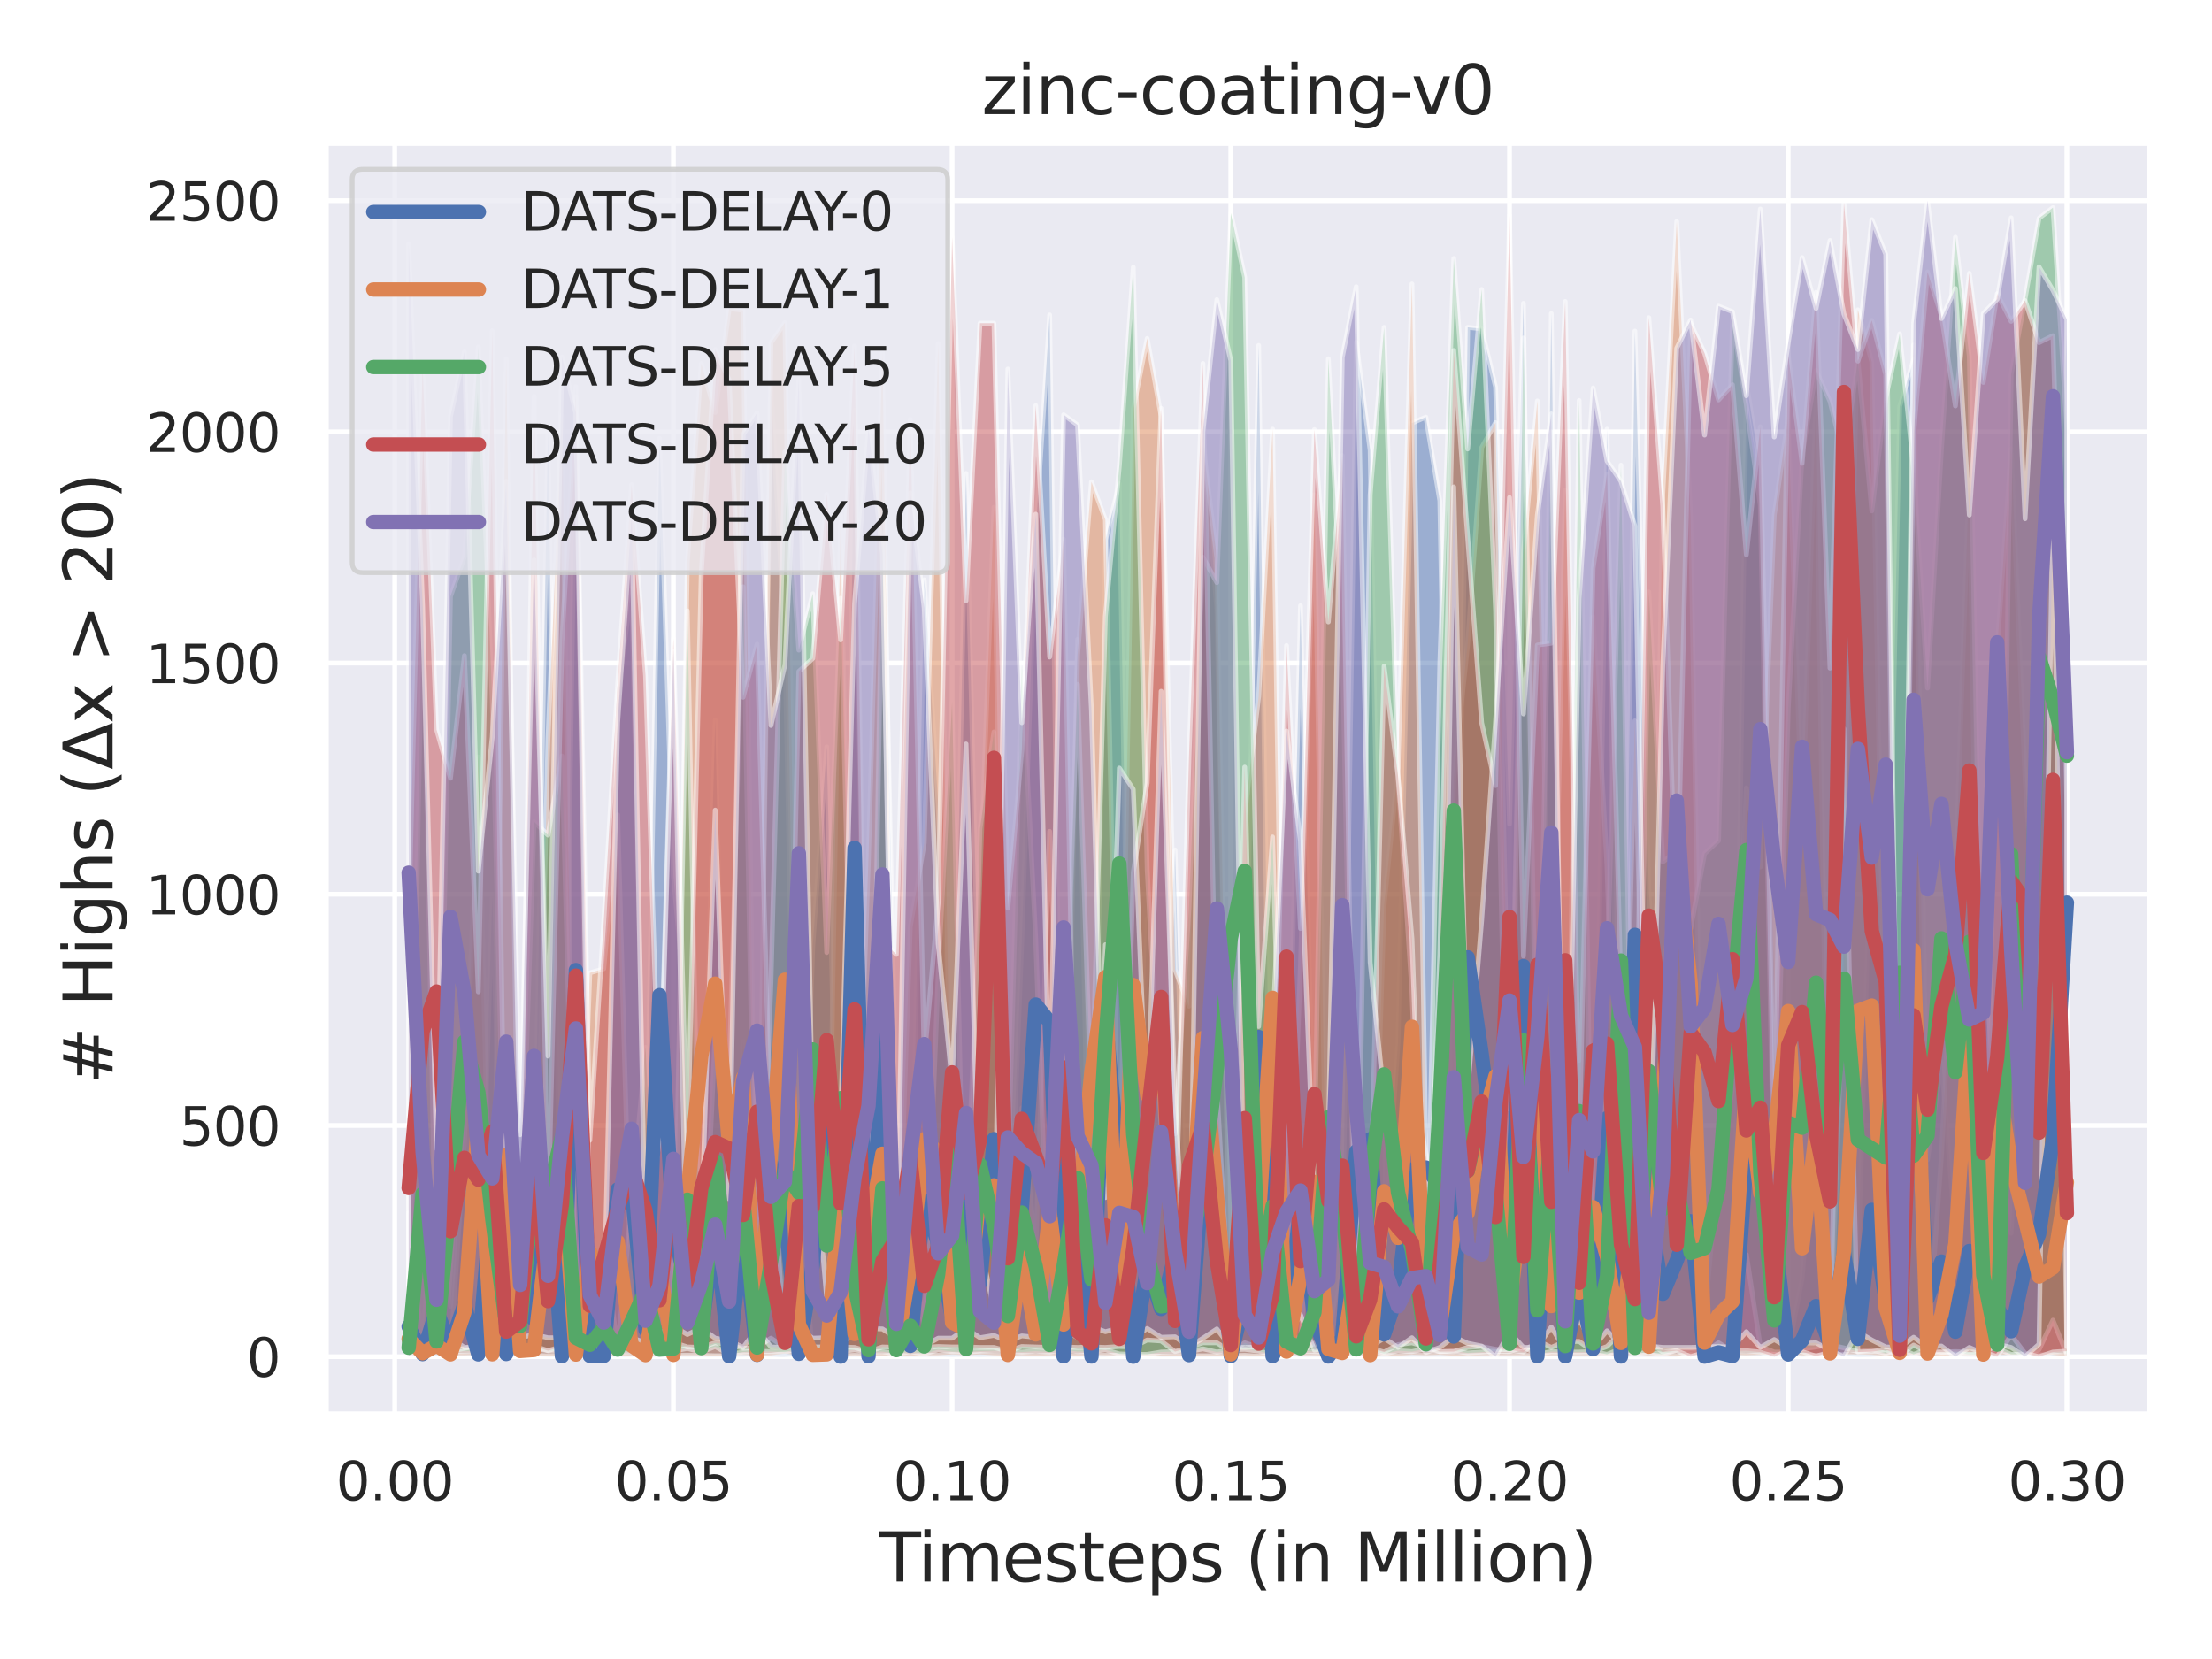 <?xml version="1.0" encoding="utf-8" standalone="no"?>
<!DOCTYPE svg PUBLIC "-//W3C//DTD SVG 1.1//EN"
  "http://www.w3.org/Graphics/SVG/1.1/DTD/svg11.dtd">
<svg xmlns:xlink="http://www.w3.org/1999/xlink" width="460.8pt" height="345.6pt" viewBox="0 0 460.8 345.6" xmlns="http://www.w3.org/2000/svg" version="1.1">
 <defs>
  <style type="text/css">*{stroke-linejoin: round; stroke-linecap: butt}</style>
 </defs>
 <g id="figure_1">
  <g id="patch_1">
   <path d="M 0 345.6 
L 460.8 345.6 
L 460.8 0 
L 0 0 
z
" style="fill: #ffffff"/>
  </g>
  <g id="axes_1">
   <g id="patch_2">
    <path d="M 67.86 294.66 
L 447.84 294.66 
L 447.84 29.76 
L 67.86 29.76 
z
" style="fill: #eaeaf2"/>
   </g>
   <g id="matplotlib.axis_1">
    <g id="xtick_1">
     <g id="line2d_1">
      <path d="M 82.229 294.66 
L 82.229 29.76 
" clip-path="url(#p6a341a475f)" style="fill: none; stroke: #ffffff; stroke-linecap: round"/>
     </g>
     <g id="text_1">
      <!-- 0.00 -->
      <g style="fill: #262626" transform="translate(69.983 312.518)scale(0.11 -0.11)">
       <defs>
        <path id="DejaVuSans-30" d="M 2034 4250 
Q 1547 4250 1301 3770 
Q 1056 3291 1056 2328 
Q 1056 1369 1301 889 
Q 1547 409 2034 409 
Q 2525 409 2770 889 
Q 3016 1369 3016 2328 
Q 3016 3291 2770 3770 
Q 2525 4250 2034 4250 
z
M 2034 4750 
Q 2819 4750 3233 4129 
Q 3647 3509 3647 2328 
Q 3647 1150 3233 529 
Q 2819 -91 2034 -91 
Q 1250 -91 836 529 
Q 422 1150 422 2328 
Q 422 3509 836 4129 
Q 1250 4750 2034 4750 
z
" transform="scale(0.016)"/>
        <path id="DejaVuSans-2e" d="M 684 794 
L 1344 794 
L 1344 0 
L 684 0 
L 684 794 
z
" transform="scale(0.016)"/>
       </defs>
       <use xlink:href="#DejaVuSans-30"/>
       <use xlink:href="#DejaVuSans-2e" x="63.623"/>
       <use xlink:href="#DejaVuSans-30" x="95.41"/>
       <use xlink:href="#DejaVuSans-30" x="159.033"/>
      </g>
     </g>
    </g>
    <g id="xtick_2">
     <g id="line2d_2">
      <path d="M 140.286 294.66 
L 140.286 29.76 
" clip-path="url(#p6a341a475f)" style="fill: none; stroke: #ffffff; stroke-linecap: round"/>
     </g>
     <g id="text_2">
      <!-- 0.05 -->
      <g style="fill: #262626" transform="translate(128.039 312.518)scale(0.11 -0.11)">
       <defs>
        <path id="DejaVuSans-35" d="M 691 4666 
L 3169 4666 
L 3169 4134 
L 1269 4134 
L 1269 2991 
Q 1406 3038 1543 3061 
Q 1681 3084 1819 3084 
Q 2600 3084 3056 2656 
Q 3513 2228 3513 1497 
Q 3513 744 3044 326 
Q 2575 -91 1722 -91 
Q 1428 -91 1123 -41 
Q 819 9 494 109 
L 494 744 
Q 775 591 1075 516 
Q 1375 441 1709 441 
Q 2250 441 2565 725 
Q 2881 1009 2881 1497 
Q 2881 1984 2565 2268 
Q 2250 2553 1709 2553 
Q 1456 2553 1204 2497 
Q 953 2441 691 2322 
L 691 4666 
z
" transform="scale(0.016)"/>
       </defs>
       <use xlink:href="#DejaVuSans-30"/>
       <use xlink:href="#DejaVuSans-2e" x="63.623"/>
       <use xlink:href="#DejaVuSans-30" x="95.41"/>
       <use xlink:href="#DejaVuSans-35" x="159.033"/>
      </g>
     </g>
    </g>
    <g id="xtick_3">
     <g id="line2d_3">
      <path d="M 198.342 294.66 
L 198.342 29.76 
" clip-path="url(#p6a341a475f)" style="fill: none; stroke: #ffffff; stroke-linecap: round"/>
     </g>
     <g id="text_3">
      <!-- 0.10 -->
      <g style="fill: #262626" transform="translate(186.096 312.518)scale(0.11 -0.11)">
       <defs>
        <path id="DejaVuSans-31" d="M 794 531 
L 1825 531 
L 1825 4091 
L 703 3866 
L 703 4441 
L 1819 4666 
L 2450 4666 
L 2450 531 
L 3481 531 
L 3481 0 
L 794 0 
L 794 531 
z
" transform="scale(0.016)"/>
       </defs>
       <use xlink:href="#DejaVuSans-30"/>
       <use xlink:href="#DejaVuSans-2e" x="63.623"/>
       <use xlink:href="#DejaVuSans-31" x="95.41"/>
       <use xlink:href="#DejaVuSans-30" x="159.033"/>
      </g>
     </g>
    </g>
    <g id="xtick_4">
     <g id="line2d_4">
      <path d="M 256.399 294.66 
L 256.399 29.76 
" clip-path="url(#p6a341a475f)" style="fill: none; stroke: #ffffff; stroke-linecap: round"/>
     </g>
     <g id="text_4">
      <!-- 0.15 -->
      <g style="fill: #262626" transform="translate(244.152 312.518)scale(0.11 -0.11)">
       <use xlink:href="#DejaVuSans-30"/>
       <use xlink:href="#DejaVuSans-2e" x="63.623"/>
       <use xlink:href="#DejaVuSans-31" x="95.41"/>
       <use xlink:href="#DejaVuSans-35" x="159.033"/>
      </g>
     </g>
    </g>
    <g id="xtick_5">
     <g id="line2d_5">
      <path d="M 314.455 294.66 
L 314.455 29.76 
" clip-path="url(#p6a341a475f)" style="fill: none; stroke: #ffffff; stroke-linecap: round"/>
     </g>
     <g id="text_5">
      <!-- 0.20 -->
      <g style="fill: #262626" transform="translate(302.209 312.518)scale(0.11 -0.11)">
       <defs>
        <path id="DejaVuSans-32" d="M 1228 531 
L 3431 531 
L 3431 0 
L 469 0 
L 469 531 
Q 828 903 1448 1529 
Q 2069 2156 2228 2338 
Q 2531 2678 2651 2914 
Q 2772 3150 2772 3378 
Q 2772 3750 2511 3984 
Q 2250 4219 1831 4219 
Q 1534 4219 1204 4116 
Q 875 4013 500 3803 
L 500 4441 
Q 881 4594 1212 4672 
Q 1544 4750 1819 4750 
Q 2544 4750 2975 4387 
Q 3406 4025 3406 3419 
Q 3406 3131 3298 2873 
Q 3191 2616 2906 2266 
Q 2828 2175 2409 1742 
Q 1991 1309 1228 531 
z
" transform="scale(0.016)"/>
       </defs>
       <use xlink:href="#DejaVuSans-30"/>
       <use xlink:href="#DejaVuSans-2e" x="63.623"/>
       <use xlink:href="#DejaVuSans-32" x="95.41"/>
       <use xlink:href="#DejaVuSans-30" x="159.033"/>
      </g>
     </g>
    </g>
    <g id="xtick_6">
     <g id="line2d_6">
      <path d="M 372.512 294.66 
L 372.512 29.76 
" clip-path="url(#p6a341a475f)" style="fill: none; stroke: #ffffff; stroke-linecap: round"/>
     </g>
     <g id="text_6">
      <!-- 0.25 -->
      <g style="fill: #262626" transform="translate(360.266 312.518)scale(0.11 -0.11)">
       <use xlink:href="#DejaVuSans-30"/>
       <use xlink:href="#DejaVuSans-2e" x="63.623"/>
       <use xlink:href="#DejaVuSans-32" x="95.41"/>
       <use xlink:href="#DejaVuSans-35" x="159.033"/>
      </g>
     </g>
    </g>
    <g id="xtick_7">
     <g id="line2d_7">
      <path d="M 430.568 294.66 
L 430.568 29.76 
" clip-path="url(#p6a341a475f)" style="fill: none; stroke: #ffffff; stroke-linecap: round"/>
     </g>
     <g id="text_7">
      <!-- 0.30 -->
      <g style="fill: #262626" transform="translate(418.322 312.518)scale(0.11 -0.11)">
       <defs>
        <path id="DejaVuSans-33" d="M 2597 2516 
Q 3050 2419 3304 2112 
Q 3559 1806 3559 1356 
Q 3559 666 3084 287 
Q 2609 -91 1734 -91 
Q 1441 -91 1130 -33 
Q 819 25 488 141 
L 488 750 
Q 750 597 1062 519 
Q 1375 441 1716 441 
Q 2309 441 2620 675 
Q 2931 909 2931 1356 
Q 2931 1769 2642 2001 
Q 2353 2234 1838 2234 
L 1294 2234 
L 1294 2753 
L 1863 2753 
Q 2328 2753 2575 2939 
Q 2822 3125 2822 3475 
Q 2822 3834 2567 4026 
Q 2313 4219 1838 4219 
Q 1578 4219 1281 4162 
Q 984 4106 628 3988 
L 628 4550 
Q 988 4650 1302 4700 
Q 1616 4750 1894 4750 
Q 2613 4750 3031 4423 
Q 3450 4097 3450 3541 
Q 3450 3153 3228 2886 
Q 3006 2619 2597 2516 
z
" transform="scale(0.016)"/>
       </defs>
       <use xlink:href="#DejaVuSans-30"/>
       <use xlink:href="#DejaVuSans-2e" x="63.623"/>
       <use xlink:href="#DejaVuSans-33" x="95.41"/>
       <use xlink:href="#DejaVuSans-30" x="159.033"/>
      </g>
     </g>
    </g>
    <g id="text_8">
     <!-- Timesteps (in Million) -->
     <g style="fill: #262626" transform="translate(183.104 329.444)scale(0.14 -0.14)">
      <defs>
       <path id="DejaVuSans-54" d="M -19 4666 
L 3928 4666 
L 3928 4134 
L 2272 4134 
L 2272 0 
L 1638 0 
L 1638 4134 
L -19 4134 
L -19 4666 
z
" transform="scale(0.016)"/>
       <path id="DejaVuSans-69" d="M 603 3500 
L 1178 3500 
L 1178 0 
L 603 0 
L 603 3500 
z
M 603 4863 
L 1178 4863 
L 1178 4134 
L 603 4134 
L 603 4863 
z
" transform="scale(0.016)"/>
       <path id="DejaVuSans-6d" d="M 3328 2828 
Q 3544 3216 3844 3400 
Q 4144 3584 4550 3584 
Q 5097 3584 5394 3201 
Q 5691 2819 5691 2113 
L 5691 0 
L 5113 0 
L 5113 2094 
Q 5113 2597 4934 2840 
Q 4756 3084 4391 3084 
Q 3944 3084 3684 2787 
Q 3425 2491 3425 1978 
L 3425 0 
L 2847 0 
L 2847 2094 
Q 2847 2600 2669 2842 
Q 2491 3084 2119 3084 
Q 1678 3084 1418 2786 
Q 1159 2488 1159 1978 
L 1159 0 
L 581 0 
L 581 3500 
L 1159 3500 
L 1159 2956 
Q 1356 3278 1631 3431 
Q 1906 3584 2284 3584 
Q 2666 3584 2933 3390 
Q 3200 3197 3328 2828 
z
" transform="scale(0.016)"/>
       <path id="DejaVuSans-65" d="M 3597 1894 
L 3597 1613 
L 953 1613 
Q 991 1019 1311 708 
Q 1631 397 2203 397 
Q 2534 397 2845 478 
Q 3156 559 3463 722 
L 3463 178 
Q 3153 47 2828 -22 
Q 2503 -91 2169 -91 
Q 1331 -91 842 396 
Q 353 884 353 1716 
Q 353 2575 817 3079 
Q 1281 3584 2069 3584 
Q 2775 3584 3186 3129 
Q 3597 2675 3597 1894 
z
M 3022 2063 
Q 3016 2534 2758 2815 
Q 2500 3097 2075 3097 
Q 1594 3097 1305 2825 
Q 1016 2553 972 2059 
L 3022 2063 
z
" transform="scale(0.016)"/>
       <path id="DejaVuSans-73" d="M 2834 3397 
L 2834 2853 
Q 2591 2978 2328 3040 
Q 2066 3103 1784 3103 
Q 1356 3103 1142 2972 
Q 928 2841 928 2578 
Q 928 2378 1081 2264 
Q 1234 2150 1697 2047 
L 1894 2003 
Q 2506 1872 2764 1633 
Q 3022 1394 3022 966 
Q 3022 478 2636 193 
Q 2250 -91 1575 -91 
Q 1294 -91 989 -36 
Q 684 19 347 128 
L 347 722 
Q 666 556 975 473 
Q 1284 391 1588 391 
Q 1994 391 2212 530 
Q 2431 669 2431 922 
Q 2431 1156 2273 1281 
Q 2116 1406 1581 1522 
L 1381 1569 
Q 847 1681 609 1914 
Q 372 2147 372 2553 
Q 372 3047 722 3315 
Q 1072 3584 1716 3584 
Q 2034 3584 2315 3537 
Q 2597 3491 2834 3397 
z
" transform="scale(0.016)"/>
       <path id="DejaVuSans-74" d="M 1172 4494 
L 1172 3500 
L 2356 3500 
L 2356 3053 
L 1172 3053 
L 1172 1153 
Q 1172 725 1289 603 
Q 1406 481 1766 481 
L 2356 481 
L 2356 0 
L 1766 0 
Q 1100 0 847 248 
Q 594 497 594 1153 
L 594 3053 
L 172 3053 
L 172 3500 
L 594 3500 
L 594 4494 
L 1172 4494 
z
" transform="scale(0.016)"/>
       <path id="DejaVuSans-70" d="M 1159 525 
L 1159 -1331 
L 581 -1331 
L 581 3500 
L 1159 3500 
L 1159 2969 
Q 1341 3281 1617 3432 
Q 1894 3584 2278 3584 
Q 2916 3584 3314 3078 
Q 3713 2572 3713 1747 
Q 3713 922 3314 415 
Q 2916 -91 2278 -91 
Q 1894 -91 1617 61 
Q 1341 213 1159 525 
z
M 3116 1747 
Q 3116 2381 2855 2742 
Q 2594 3103 2138 3103 
Q 1681 3103 1420 2742 
Q 1159 2381 1159 1747 
Q 1159 1113 1420 752 
Q 1681 391 2138 391 
Q 2594 391 2855 752 
Q 3116 1113 3116 1747 
z
" transform="scale(0.016)"/>
       <path id="DejaVuSans-20" transform="scale(0.016)"/>
       <path id="DejaVuSans-28" d="M 1984 4856 
Q 1566 4138 1362 3434 
Q 1159 2731 1159 2009 
Q 1159 1288 1364 580 
Q 1569 -128 1984 -844 
L 1484 -844 
Q 1016 -109 783 600 
Q 550 1309 550 2009 
Q 550 2706 781 3412 
Q 1013 4119 1484 4856 
L 1984 4856 
z
" transform="scale(0.016)"/>
       <path id="DejaVuSans-6e" d="M 3513 2113 
L 3513 0 
L 2938 0 
L 2938 2094 
Q 2938 2591 2744 2837 
Q 2550 3084 2163 3084 
Q 1697 3084 1428 2787 
Q 1159 2491 1159 1978 
L 1159 0 
L 581 0 
L 581 3500 
L 1159 3500 
L 1159 2956 
Q 1366 3272 1645 3428 
Q 1925 3584 2291 3584 
Q 2894 3584 3203 3211 
Q 3513 2838 3513 2113 
z
" transform="scale(0.016)"/>
       <path id="DejaVuSans-4d" d="M 628 4666 
L 1569 4666 
L 2759 1491 
L 3956 4666 
L 4897 4666 
L 4897 0 
L 4281 0 
L 4281 4097 
L 3078 897 
L 2444 897 
L 1241 4097 
L 1241 0 
L 628 0 
L 628 4666 
z
" transform="scale(0.016)"/>
       <path id="DejaVuSans-6c" d="M 603 4863 
L 1178 4863 
L 1178 0 
L 603 0 
L 603 4863 
z
" transform="scale(0.016)"/>
       <path id="DejaVuSans-6f" d="M 1959 3097 
Q 1497 3097 1228 2736 
Q 959 2375 959 1747 
Q 959 1119 1226 758 
Q 1494 397 1959 397 
Q 2419 397 2687 759 
Q 2956 1122 2956 1747 
Q 2956 2369 2687 2733 
Q 2419 3097 1959 3097 
z
M 1959 3584 
Q 2709 3584 3137 3096 
Q 3566 2609 3566 1747 
Q 3566 888 3137 398 
Q 2709 -91 1959 -91 
Q 1206 -91 779 398 
Q 353 888 353 1747 
Q 353 2609 779 3096 
Q 1206 3584 1959 3584 
z
" transform="scale(0.016)"/>
       <path id="DejaVuSans-29" d="M 513 4856 
L 1013 4856 
Q 1481 4119 1714 3412 
Q 1947 2706 1947 2009 
Q 1947 1309 1714 600 
Q 1481 -109 1013 -844 
L 513 -844 
Q 928 -128 1133 580 
Q 1338 1288 1338 2009 
Q 1338 2731 1133 3434 
Q 928 4138 513 4856 
z
" transform="scale(0.016)"/>
      </defs>
      <use xlink:href="#DejaVuSans-54"/>
      <use xlink:href="#DejaVuSans-69" x="57.959"/>
      <use xlink:href="#DejaVuSans-6d" x="85.742"/>
      <use xlink:href="#DejaVuSans-65" x="183.154"/>
      <use xlink:href="#DejaVuSans-73" x="244.678"/>
      <use xlink:href="#DejaVuSans-74" x="296.777"/>
      <use xlink:href="#DejaVuSans-65" x="335.986"/>
      <use xlink:href="#DejaVuSans-70" x="397.51"/>
      <use xlink:href="#DejaVuSans-73" x="460.986"/>
      <use xlink:href="#DejaVuSans-20" x="513.086"/>
      <use xlink:href="#DejaVuSans-28" x="544.873"/>
      <use xlink:href="#DejaVuSans-69" x="583.887"/>
      <use xlink:href="#DejaVuSans-6e" x="611.67"/>
      <use xlink:href="#DejaVuSans-20" x="675.049"/>
      <use xlink:href="#DejaVuSans-4d" x="706.836"/>
      <use xlink:href="#DejaVuSans-69" x="793.115"/>
      <use xlink:href="#DejaVuSans-6c" x="820.898"/>
      <use xlink:href="#DejaVuSans-6c" x="848.682"/>
      <use xlink:href="#DejaVuSans-69" x="876.465"/>
      <use xlink:href="#DejaVuSans-6f" x="904.248"/>
      <use xlink:href="#DejaVuSans-6e" x="965.43"/>
      <use xlink:href="#DejaVuSans-29" x="1028.809"/>
     </g>
    </g>
   </g>
   <g id="matplotlib.axis_2">
    <g id="ytick_1">
     <g id="line2d_8">
      <path d="M 67.86 282.619 
L 447.84 282.619 
" clip-path="url(#p6a341a475f)" style="fill: none; stroke: #ffffff; stroke-linecap: round"/>
     </g>
     <g id="text_9">
      <!-- 0 -->
      <g style="fill: #262626" transform="translate(51.361 286.798)scale(0.11 -0.11)">
       <use xlink:href="#DejaVuSans-30"/>
      </g>
     </g>
    </g>
    <g id="ytick_2">
     <g id="line2d_9">
      <path d="M 67.86 234.455 
L 447.84 234.455 
" clip-path="url(#p6a341a475f)" style="fill: none; stroke: #ffffff; stroke-linecap: round"/>
     </g>
     <g id="text_10">
      <!-- 500 -->
      <g style="fill: #262626" transform="translate(37.364 238.635)scale(0.11 -0.11)">
       <use xlink:href="#DejaVuSans-35"/>
       <use xlink:href="#DejaVuSans-30" x="63.623"/>
       <use xlink:href="#DejaVuSans-30" x="127.246"/>
      </g>
     </g>
    </g>
    <g id="ytick_3">
     <g id="line2d_10">
      <path d="M 67.86 186.292 
L 447.84 186.292 
" clip-path="url(#p6a341a475f)" style="fill: none; stroke: #ffffff; stroke-linecap: round"/>
     </g>
     <g id="text_11">
      <!-- 1000 -->
      <g style="fill: #262626" transform="translate(30.365 190.471)scale(0.11 -0.11)">
       <use xlink:href="#DejaVuSans-31"/>
       <use xlink:href="#DejaVuSans-30" x="63.623"/>
       <use xlink:href="#DejaVuSans-30" x="127.246"/>
       <use xlink:href="#DejaVuSans-30" x="190.869"/>
      </g>
     </g>
    </g>
    <g id="ytick_4">
     <g id="line2d_11">
      <path d="M 67.86 138.128 
L 447.84 138.128 
" clip-path="url(#p6a341a475f)" style="fill: none; stroke: #ffffff; stroke-linecap: round"/>
     </g>
     <g id="text_12">
      <!-- 1500 -->
      <g style="fill: #262626" transform="translate(30.365 142.307)scale(0.11 -0.11)">
       <use xlink:href="#DejaVuSans-31"/>
       <use xlink:href="#DejaVuSans-35" x="63.623"/>
       <use xlink:href="#DejaVuSans-30" x="127.246"/>
       <use xlink:href="#DejaVuSans-30" x="190.869"/>
      </g>
     </g>
    </g>
    <g id="ytick_5">
     <g id="line2d_12">
      <path d="M 67.86 89.965 
L 447.84 89.965 
" clip-path="url(#p6a341a475f)" style="fill: none; stroke: #ffffff; stroke-linecap: round"/>
     </g>
     <g id="text_13">
      <!-- 2000 -->
      <g style="fill: #262626" transform="translate(30.365 94.144)scale(0.11 -0.11)">
       <use xlink:href="#DejaVuSans-32"/>
       <use xlink:href="#DejaVuSans-30" x="63.623"/>
       <use xlink:href="#DejaVuSans-30" x="127.246"/>
       <use xlink:href="#DejaVuSans-30" x="190.869"/>
      </g>
     </g>
    </g>
    <g id="ytick_6">
     <g id="line2d_13">
      <path d="M 67.86 41.801 
L 447.84 41.801 
" clip-path="url(#p6a341a475f)" style="fill: none; stroke: #ffffff; stroke-linecap: round"/>
     </g>
     <g id="text_14">
      <!-- 2500 -->
      <g style="fill: #262626" transform="translate(30.365 45.98)scale(0.11 -0.11)">
       <use xlink:href="#DejaVuSans-32"/>
       <use xlink:href="#DejaVuSans-35" x="63.623"/>
       <use xlink:href="#DejaVuSans-30" x="127.246"/>
       <use xlink:href="#DejaVuSans-30" x="190.869"/>
      </g>
     </g>
    </g>
    <g id="text_15">
     <!-- # Highs (Δx &gt; 20) -->
     <g style="fill: #262626" transform="translate(23.453 225.877)rotate(-90)scale(0.14 -0.14)">
      <defs>
       <path id="DejaVuSans-23" d="M 3272 2816 
L 2363 2816 
L 2100 1772 
L 3016 1772 
L 3272 2816 
z
M 2803 4594 
L 2478 3297 
L 3391 3297 
L 3719 4594 
L 4219 4594 
L 3897 3297 
L 4872 3297 
L 4872 2816 
L 3775 2816 
L 3519 1772 
L 4513 1772 
L 4513 1294 
L 3397 1294 
L 3072 0 
L 2572 0 
L 2894 1294 
L 1978 1294 
L 1656 0 
L 1153 0 
L 1478 1294 
L 494 1294 
L 494 1772 
L 1594 1772 
L 1856 2816 
L 850 2816 
L 850 3297 
L 1978 3297 
L 2297 4594 
L 2803 4594 
z
" transform="scale(0.016)"/>
       <path id="DejaVuSans-48" d="M 628 4666 
L 1259 4666 
L 1259 2753 
L 3553 2753 
L 3553 4666 
L 4184 4666 
L 4184 0 
L 3553 0 
L 3553 2222 
L 1259 2222 
L 1259 0 
L 628 0 
L 628 4666 
z
" transform="scale(0.016)"/>
       <path id="DejaVuSans-67" d="M 2906 1791 
Q 2906 2416 2648 2759 
Q 2391 3103 1925 3103 
Q 1463 3103 1205 2759 
Q 947 2416 947 1791 
Q 947 1169 1205 825 
Q 1463 481 1925 481 
Q 2391 481 2648 825 
Q 2906 1169 2906 1791 
z
M 3481 434 
Q 3481 -459 3084 -895 
Q 2688 -1331 1869 -1331 
Q 1566 -1331 1297 -1286 
Q 1028 -1241 775 -1147 
L 775 -588 
Q 1028 -725 1275 -790 
Q 1522 -856 1778 -856 
Q 2344 -856 2625 -561 
Q 2906 -266 2906 331 
L 2906 616 
Q 2728 306 2450 153 
Q 2172 0 1784 0 
Q 1141 0 747 490 
Q 353 981 353 1791 
Q 353 2603 747 3093 
Q 1141 3584 1784 3584 
Q 2172 3584 2450 3431 
Q 2728 3278 2906 2969 
L 2906 3500 
L 3481 3500 
L 3481 434 
z
" transform="scale(0.016)"/>
       <path id="DejaVuSans-68" d="M 3513 2113 
L 3513 0 
L 2938 0 
L 2938 2094 
Q 2938 2591 2744 2837 
Q 2550 3084 2163 3084 
Q 1697 3084 1428 2787 
Q 1159 2491 1159 1978 
L 1159 0 
L 581 0 
L 581 4863 
L 1159 4863 
L 1159 2956 
Q 1366 3272 1645 3428 
Q 1925 3584 2291 3584 
Q 2894 3584 3203 3211 
Q 3513 2838 3513 2113 
z
" transform="scale(0.016)"/>
       <path id="DejaVuSans-394" d="M 2188 4044 
L 906 525 
L 3472 525 
L 2188 4044 
z
M 50 0 
L 1831 4666 
L 2547 4666 
L 4325 0 
L 50 0 
z
" transform="scale(0.016)"/>
       <path id="DejaVuSans-78" d="M 3513 3500 
L 2247 1797 
L 3578 0 
L 2900 0 
L 1881 1375 
L 863 0 
L 184 0 
L 1544 1831 
L 300 3500 
L 978 3500 
L 1906 2253 
L 2834 3500 
L 3513 3500 
z
" transform="scale(0.016)"/>
       <path id="DejaVuSans-3e" d="M 678 3150 
L 678 3719 
L 4684 2266 
L 4684 1747 
L 678 294 
L 678 863 
L 3897 2003 
L 678 3150 
z
" transform="scale(0.016)"/>
      </defs>
      <use xlink:href="#DejaVuSans-23"/>
      <use xlink:href="#DejaVuSans-20" x="83.789"/>
      <use xlink:href="#DejaVuSans-48" x="115.576"/>
      <use xlink:href="#DejaVuSans-69" x="190.771"/>
      <use xlink:href="#DejaVuSans-67" x="218.555"/>
      <use xlink:href="#DejaVuSans-68" x="282.031"/>
      <use xlink:href="#DejaVuSans-73" x="345.41"/>
      <use xlink:href="#DejaVuSans-20" x="397.51"/>
      <use xlink:href="#DejaVuSans-28" x="429.297"/>
      <use xlink:href="#DejaVuSans-394" x="468.311"/>
      <use xlink:href="#DejaVuSans-78" x="536.719"/>
      <use xlink:href="#DejaVuSans-20" x="595.898"/>
      <use xlink:href="#DejaVuSans-3e" x="627.686"/>
      <use xlink:href="#DejaVuSans-20" x="711.475"/>
      <use xlink:href="#DejaVuSans-32" x="743.262"/>
      <use xlink:href="#DejaVuSans-30" x="806.885"/>
      <use xlink:href="#DejaVuSans-29" x="870.508"/>
     </g>
    </g>
   </g>
   <g id="PolyCollection_1">
    <defs>
     <path id="m6c13d5fec9" d="M 85.132 -63.174 
L 85.132 -92.939 
L 88.035 -64.426 
L 90.937 -110.278 
L 93.84 -73.481 
L 96.743 -116.25 
L 99.646 -64.618 
L 102.549 -158.538 
L 105.452 -64.041 
L 108.354 -114.034 
L 111.257 -93.324 
L 114.16 -256.021 
L 117.063 -63.174 
L 119.966 -265.076 
L 122.869 -63.366 
L 125.771 -63.27 
L 128.674 -200.633 
L 131.577 -223.077 
L 134.48 -90.531 
L 137.383 -254.287 
L 140.286 -163.161 
L 143.188 -131.181 
L 146.091 -88.411 
L 148.994 -195.624 
L 151.897 -63.174 
L 154.8 -128.676 
L 157.702 -64.041 
L 160.605 -264.69 
L 163.508 -212.096 
L 166.411 -64.715 
L 169.314 -148.52 
L 172.217 -190.037 
L 175.119 -63.077 
L 178.022 -260.163 
L 180.925 -63.174 
L 183.828 -246.87 
L 186.731 -113.745 
L 189.634 -72.903 
L 192.536 -224.811 
L 195.439 -178.092 
L 198.342 -103.246 
L 201.245 -246.966 
L 204.148 -123.089 
L 207.051 -180.308 
L 209.953 -75.696 
L 212.856 -149.483 
L 215.759 -234.925 
L 218.662 -280.006 
L 221.565 -63.174 
L 224.467 -212.385 
L 227.37 -63.174 
L 230.273 -233.095 
L 233.176 -244.847 
L 236.079 -62.981 
L 238.982 -154.299 
L 241.884 -112.397 
L 244.787 -168.556 
L 247.69 -64.233 
L 250.593 -255.154 
L 253.496 -218.549 
L 256.399 -63.27 
L 259.301 -120.585 
L 262.204 -273.649 
L 265.107 -63.174 
L 268.01 -91.879 
L 270.913 -219.416 
L 273.816 -100.741 
L 276.718 -63.174 
L 279.621 -82.054 
L 282.524 -274.323 
L 285.427 -251.782 
L 288.33 -85.136 
L 291.233 -128.387 
L 294.135 -257.466 
L 297.038 -258.718 
L 299.941 -241.283 
L 302.844 -81.572 
L 305.747 -277.405 
L 308.649 -277.116 
L 311.552 -264.979 
L 314.455 -173.95 
L 317.358 -282.414 
L 320.261 -63.27 
L 323.164 -280.295 
L 326.066 -63.174 
L 328.969 -136.479 
L 331.872 -69.82 
L 334.775 -256.213 
L 337.678 -63.077 
L 340.581 -276.635 
L 343.483 -159.79 
L 346.386 -117.598 
L 349.289 -162.969 
L 352.192 -133.492 
L 355.095 -63.077 
L 357.998 -65.967 
L 360.9 -63.366 
L 363.803 -265.942 
L 366.706 -247.64 
L 369.609 -140.332 
L 372.512 -64.233 
L 375.414 -79.26 
L 378.317 -115.19 
L 381.22 -75.022 
L 384.123 -170.675 
L 387.026 -80.898 
L 389.929 -178.477 
L 392.831 -120.488 
L 395.734 -260.933 
L 398.637 -270.663 
L 401.54 -104.016 
L 404.443 -124.341 
L 407.346 -88.219 
L 410.248 -137.249 
L 413.151 -148.231 
L 416.054 -111.819 
L 418.957 -88.7 
L 421.86 -155.262 
L 424.763 -189.555 
L 427.665 -209.302 
L 430.568 -276.057 
L 430.568 -63.174 
L 430.568 -63.174 
L 427.665 -63.077 
L 424.763 -62.981 
L 421.86 -63.077 
L 418.957 -63.077 
L 416.054 -62.981 
L 413.151 -62.981 
L 410.248 -62.981 
L 407.346 -63.077 
L 404.443 -63.463 
L 401.54 -62.981 
L 398.637 -63.077 
L 395.734 -62.981 
L 392.831 -63.077 
L 389.929 -62.981 
L 387.026 -62.981 
L 384.123 -63.077 
L 381.22 -63.077 
L 378.317 -63.077 
L 375.414 -62.981 
L 372.512 -63.174 
L 369.609 -62.981 
L 366.706 -63.077 
L 363.803 -63.077 
L 360.9 -62.981 
L 357.998 -62.981 
L 355.095 -62.981 
L 352.192 -63.27 
L 349.289 -62.981 
L 346.386 -62.981 
L 343.483 -62.981 
L 340.581 -62.981 
L 337.678 -62.981 
L 334.775 -63.077 
L 331.872 -62.981 
L 328.969 -62.981 
L 326.066 -62.981 
L 323.164 -63.174 
L 320.261 -62.981 
L 317.358 -62.981 
L 314.455 -62.981 
L 311.552 -62.981 
L 308.649 -62.981 
L 305.747 -62.981 
L 302.844 -62.981 
L 299.941 -62.981 
L 297.038 -62.981 
L 294.135 -62.981 
L 291.233 -62.981 
L 288.33 -62.981 
L 285.427 -62.981 
L 282.524 -63.077 
L 279.621 -62.981 
L 276.718 -62.981 
L 273.816 -62.981 
L 270.913 -62.981 
L 268.01 -63.077 
L 265.107 -62.981 
L 262.204 -62.981 
L 259.301 -62.981 
L 256.399 -62.981 
L 253.496 -62.981 
L 250.593 -62.981 
L 247.69 -62.981 
L 244.787 -62.981 
L 241.884 -62.981 
L 238.982 -63.077 
L 236.079 -62.981 
L 233.176 -63.077 
L 230.273 -62.981 
L 227.37 -62.981 
L 224.467 -62.981 
L 221.565 -62.981 
L 218.662 -62.981 
L 215.759 -62.981 
L 212.856 -62.981 
L 209.953 -62.981 
L 207.051 -62.981 
L 204.148 -62.981 
L 201.245 -62.981 
L 198.342 -62.981 
L 195.439 -62.981 
L 192.536 -62.981 
L 189.634 -62.981 
L 186.731 -62.981 
L 183.828 -63.077 
L 180.925 -62.981 
L 178.022 -62.981 
L 175.119 -62.981 
L 172.217 -62.981 
L 169.314 -62.981 
L 166.411 -63.077 
L 163.508 -62.981 
L 160.605 -62.981 
L 157.702 -63.077 
L 154.8 -62.981 
L 151.897 -62.981 
L 148.994 -62.981 
L 146.091 -62.981 
L 143.188 -62.981 
L 140.286 -62.981 
L 137.383 -62.981 
L 134.48 -62.981 
L 131.577 -62.981 
L 128.674 -62.981 
L 125.771 -62.981 
L 122.869 -63.077 
L 119.966 -63.077 
L 117.063 -62.981 
L 114.16 -62.981 
L 111.257 -63.077 
L 108.354 -63.077 
L 105.452 -63.077 
L 102.549 -63.174 
L 99.646 -62.981 
L 96.743 -63.077 
L 93.84 -63.174 
L 90.937 -63.174 
L 88.035 -63.174 
L 85.132 -63.174 
z
" style="stroke: #ffffff; stroke-opacity: 0.5"/>
    </defs>
    <g clip-path="url(#p6a341a475f)">
     <use xlink:href="#m6c13d5fec9" x="0" y="345.6" style="fill: #4c72b0; fill-opacity: 0.5; stroke: #ffffff; stroke-opacity: 0.5"/>
    </g>
   </g>
   <g id="PolyCollection_2">
    <defs>
     <path id="mc5fd0df758" d="M 85.132 -63.27 
L 85.132 -79.357 
L 88.035 -63.944 
L 90.937 -72.614 
L 93.84 -63.752 
L 96.743 -107.099 
L 99.646 -187.917 
L 102.549 -63.848 
L 105.452 -270.855 
L 108.354 -66.93 
L 111.257 -68.761 
L 114.16 -191.963 
L 117.063 -259.103 
L 119.966 -63.559 
L 122.869 -142.933 
L 125.771 -143.799 
L 128.674 -175.876 
L 131.577 -72.999 
L 134.48 -63.463 
L 137.383 -136.671 
L 140.286 -63.366 
L 143.188 -228.471 
L 146.091 -269.892 
L 148.994 -259.681 
L 151.897 -281.355 
L 154.8 -280.97 
L 157.702 -63.559 
L 160.605 -274.227 
L 163.508 -278.369 
L 166.411 -94.962 
L 169.314 -63.559 
L 172.217 -63.559 
L 175.119 -238.297 
L 178.022 -84.269 
L 180.925 -167.111 
L 183.828 -272.204 
L 186.731 -69.242 
L 189.634 -152.565 
L 192.536 -170.001 
L 195.439 -274.034 
L 198.342 -83.884 
L 201.245 -90.338 
L 204.148 -160.657 
L 207.051 -239.934 
L 209.953 -63.463 
L 212.856 -114.805 
L 215.759 -85.04 
L 218.662 -172.409 
L 221.565 -95.251 
L 224.467 -209.013 
L 227.37 -245.232 
L 230.273 -237.333 
L 233.176 -90.242 
L 236.079 -260.452 
L 238.982 -275.094 
L 241.884 -258.911 
L 244.787 -143.607 
L 247.69 -135.997 
L 250.593 -253.035 
L 253.496 -229.338 
L 256.399 -64.329 
L 259.301 -175.876 
L 262.204 -200.536 
L 265.107 -256.213 
L 268.01 -66.352 
L 270.913 -144.666 
L 273.816 -242.535 
L 276.718 -66.063 
L 279.621 -64.618 
L 282.524 -101.512 
L 285.427 -63.463 
L 288.33 -157.093 
L 291.233 -185.606 
L 294.135 -286.46 
L 297.038 -105.75 
L 299.941 -90.242 
L 302.844 -183.486 
L 305.747 -211.518 
L 308.649 -252.36 
L 311.552 -257.562 
L 314.455 -114.516 
L 317.358 -230.59 
L 320.261 -262.089 
L 323.164 -109.892 
L 326.066 -243.498 
L 328.969 -124.727 
L 331.872 -217.105 
L 334.775 -165.088 
L 337.678 -75.6 
L 340.581 -195.431 
L 343.483 -71.554 
L 346.386 -242.728 
L 349.289 -299.464 
L 352.192 -237.622 
L 355.095 -70.88 
L 357.998 -103.246 
L 360.9 -118.658 
L 363.803 -181.463 
L 366.706 -164.991 
L 369.609 -238.297 
L 372.512 -258.622 
L 375.414 -174.335 
L 378.317 -262.667 
L 381.22 -64.715 
L 384.123 -143.896 
L 387.026 -281.066 
L 389.929 -270.181 
L 392.831 -112.589 
L 395.734 -64.907 
L 398.637 -273.745 
L 401.54 -64.329 
L 404.443 -104.98 
L 407.346 -163.065 
L 410.248 -247.833 
L 413.151 -63.559 
L 416.054 -210.651 
L 418.957 -252.071 
L 421.86 -183.486 
L 424.763 -141.102 
L 427.665 -102.571 
L 430.568 -243.498 
L 430.568 -63.077 
L 430.568 -63.077 
L 427.665 -63.366 
L 424.763 -63.366 
L 421.86 -63.366 
L 418.957 -63.366 
L 416.054 -63.366 
L 413.151 -63.366 
L 410.248 -63.27 
L 407.346 -63.366 
L 404.443 -63.174 
L 401.54 -63.27 
L 398.637 -63.366 
L 395.734 -63.27 
L 392.831 -63.174 
L 389.929 -63.366 
L 387.026 -63.463 
L 384.123 -63.463 
L 381.22 -63.366 
L 378.317 -63.27 
L 375.414 -63.27 
L 372.512 -63.463 
L 369.609 -63.463 
L 366.706 -63.366 
L 363.803 -63.27 
L 360.9 -63.366 
L 357.998 -63.077 
L 355.095 -63.174 
L 352.192 -63.463 
L 349.289 -63.174 
L 346.386 -63.27 
L 343.483 -63.27 
L 340.581 -63.366 
L 337.678 -63.27 
L 334.775 -63.27 
L 331.872 -63.27 
L 328.969 -63.27 
L 326.066 -63.27 
L 323.164 -63.27 
L 320.261 -63.174 
L 317.358 -63.27 
L 314.455 -63.27 
L 311.552 -63.27 
L 308.649 -63.27 
L 305.747 -63.174 
L 302.844 -63.174 
L 299.941 -63.366 
L 297.038 -63.27 
L 294.135 -63.366 
L 291.233 -63.174 
L 288.33 -63.27 
L 285.427 -63.174 
L 282.524 -63.366 
L 279.621 -63.366 
L 276.718 -63.174 
L 273.816 -63.27 
L 270.913 -63.27 
L 268.01 -63.366 
L 265.107 -63.27 
L 262.204 -63.077 
L 259.301 -63.27 
L 256.399 -63.174 
L 253.496 -63.174 
L 250.593 -63.174 
L 247.69 -63.174 
L 244.787 -63.077 
L 241.884 -63.077 
L 238.982 -63.174 
L 236.079 -63.174 
L 233.176 -63.27 
L 230.273 -63.27 
L 227.37 -63.366 
L 224.467 -63.174 
L 221.565 -63.174 
L 218.662 -63.27 
L 215.759 -63.174 
L 212.856 -63.27 
L 209.953 -63.174 
L 207.051 -63.27 
L 204.148 -63.463 
L 201.245 -63.27 
L 198.342 -63.463 
L 195.439 -63.27 
L 192.536 -63.27 
L 189.634 -63.077 
L 186.731 -63.366 
L 183.828 -63.174 
L 180.925 -63.174 
L 178.022 -63.27 
L 175.119 -63.174 
L 172.217 -63.366 
L 169.314 -63.27 
L 166.411 -63.27 
L 163.508 -63.655 
L 160.605 -63.27 
L 157.702 -63.27 
L 154.8 -63.366 
L 151.897 -63.174 
L 148.994 -63.174 
L 146.091 -63.27 
L 143.188 -63.27 
L 140.286 -63.27 
L 137.383 -63.174 
L 134.48 -63.174 
L 131.577 -63.174 
L 128.674 -63.174 
L 125.771 -63.174 
L 122.869 -63.463 
L 119.966 -63.27 
L 117.063 -63.174 
L 114.16 -63.174 
L 111.257 -63.27 
L 108.354 -63.366 
L 105.452 -63.366 
L 102.549 -63.27 
L 99.646 -63.366 
L 96.743 -63.27 
L 93.84 -63.27 
L 90.937 -63.463 
L 88.035 -63.366 
L 85.132 -63.27 
z
" style="stroke: #ffffff; stroke-opacity: 0.5"/>
    </defs>
    <g clip-path="url(#p6a341a475f)">
     <use xlink:href="#mc5fd0df758" x="0" y="345.6" style="fill: #dd8452; fill-opacity: 0.5; stroke: #ffffff; stroke-opacity: 0.5"/>
    </g>
   </g>
   <g id="PolyCollection_3">
    <defs>
     <path id="md96f14f46e" d="M 85.132 -64.426 
L 85.132 -65.678 
L 88.035 -225.678 
L 90.937 -72.421 
L 93.84 -221.343 
L 96.743 -229.627 
L 99.646 -273.36 
L 102.549 -199.573 
L 105.452 -80.705 
L 108.354 -87.063 
L 111.257 -174.432 
L 114.16 -171.638 
L 117.063 -188.11 
L 119.966 -77.43 
L 122.869 -67.508 
L 125.771 -86.196 
L 128.674 -64.907 
L 131.577 -94.576 
L 134.48 -127.424 
L 137.383 -64.907 
L 140.286 -65.004 
L 143.188 -218.357 
L 146.091 -66.834 
L 148.994 -130.506 
L 151.897 -121.837 
L 154.8 -223.366 
L 157.702 -65.774 
L 160.605 -140.91 
L 163.508 -251.493 
L 166.411 -210.169 
L 169.314 -221.921 
L 172.217 -147.171 
L 175.119 -220.958 
L 178.022 -99.874 
L 180.925 -65.1 
L 183.828 -232.517 
L 186.731 -65.004 
L 189.634 -88.989 
L 192.536 -68.664 
L 195.439 -142.451 
L 198.342 -199.477 
L 201.245 -64.907 
L 204.148 -172.987 
L 207.051 -193.119 
L 209.953 -98.622 
L 212.856 -207.183 
L 215.759 -149.868 
L 218.662 -70.398 
L 221.565 -116.924 
L 224.467 -203.041 
L 227.37 -113.745 
L 230.273 -217.201 
L 233.176 -248.507 
L 236.079 -289.928 
L 238.982 -164.414 
L 241.884 -110.47 
L 244.787 -109.411 
L 247.69 -156.611 
L 250.593 -229.531 
L 253.496 -224.233 
L 256.399 -301.198 
L 259.301 -287.809 
L 262.204 -131.759 
L 265.107 -171.253 
L 268.01 -69.724 
L 270.913 -65.485 
L 273.816 -104.402 
L 276.718 -270.855 
L 279.621 -212.866 
L 282.524 -64.907 
L 285.427 -242.535 
L 288.33 -277.405 
L 291.233 -183.486 
L 294.135 -138.79 
L 297.038 -67.219 
L 299.941 -207.472 
L 302.844 -291.758 
L 305.747 -252.071 
L 308.649 -285.304 
L 311.552 -218.453 
L 314.455 -70.494 
L 317.358 -275.19 
L 320.261 -106.039 
L 323.164 -255.635 
L 326.066 -67.797 
L 328.969 -262.186 
L 331.872 -70.109 
L 334.775 -141.199 
L 337.678 -248.7 
L 340.581 -66.93 
L 343.483 -222.306 
L 346.386 -166.051 
L 349.289 -168.267 
L 352.192 -152.18 
L 355.095 -167.785 
L 357.998 -170.482 
L 360.9 -279.139 
L 363.803 -261.222 
L 366.706 -240.319 
L 369.609 -94.769 
L 372.512 -197.935 
L 375.414 -250.819 
L 378.317 -268.447 
L 381.22 -261.993 
L 384.123 -250.145 
L 387.026 -270.566 
L 389.929 -239.163 
L 392.831 -262.667 
L 395.734 -276.057 
L 398.637 -248.026 
L 401.54 -202.27 
L 404.443 -252.264 
L 407.346 -296.189 
L 410.248 -271.337 
L 413.151 -119.718 
L 416.054 -66.834 
L 418.957 -267.676 
L 421.86 -283.378 
L 424.763 -300.139 
L 427.665 -302.354 
L 430.568 -256.31 
L 430.568 -63.463 
L 430.568 -63.463 
L 427.665 -70.591 
L 424.763 -64.426 
L 421.86 -63.463 
L 418.957 -63.463 
L 416.054 -64.715 
L 413.151 -63.463 
L 410.248 -63.463 
L 407.346 -63.848 
L 404.443 -63.944 
L 401.54 -64.522 
L 398.637 -63.463 
L 395.734 -64.715 
L 392.831 -63.655 
L 389.929 -64.426 
L 387.026 -64.041 
L 384.123 -64.811 
L 381.22 -65.485 
L 378.317 -65.004 
L 375.414 -64.618 
L 372.512 -63.944 
L 369.609 -63.944 
L 366.706 -65.1 
L 363.803 -84.269 
L 360.9 -64.041 
L 357.998 -64.522 
L 355.095 -64.426 
L 352.192 -64.522 
L 349.289 -64.329 
L 346.386 -63.463 
L 343.483 -63.944 
L 340.581 -63.559 
L 337.678 -64.618 
L 334.775 -63.463 
L 331.872 -64.041 
L 328.969 -63.944 
L 326.066 -63.944 
L 323.164 -64.041 
L 320.261 -63.463 
L 317.358 -65.004 
L 314.455 -64.041 
L 311.552 -64.137 
L 308.649 -63.944 
L 305.747 -63.752 
L 302.844 -64.233 
L 299.941 -64.041 
L 297.038 -64.618 
L 294.135 -64.041 
L 291.233 -64.233 
L 288.33 -63.559 
L 285.427 -64.522 
L 282.524 -64.329 
L 279.621 -63.559 
L 276.718 -63.944 
L 273.816 -64.041 
L 270.913 -64.233 
L 268.01 -64.041 
L 265.107 -63.463 
L 262.204 -64.137 
L 259.301 -64.522 
L 256.399 -64.426 
L 253.496 -63.944 
L 250.593 -64.618 
L 247.69 -64.041 
L 244.787 -64.041 
L 241.884 -63.944 
L 238.982 -63.463 
L 236.079 -63.463 
L 233.176 -63.559 
L 230.273 -64.426 
L 227.37 -64.041 
L 224.467 -64.041 
L 221.565 -64.426 
L 218.662 -63.944 
L 215.759 -64.137 
L 212.856 -63.944 
L 209.953 -64.137 
L 207.051 -64.233 
L 204.148 -64.137 
L 201.245 -63.944 
L 198.342 -64.041 
L 195.439 -64.426 
L 192.536 -63.559 
L 189.634 -64.041 
L 186.731 -63.559 
L 183.828 -64.041 
L 180.925 -63.944 
L 178.022 -64.426 
L 175.119 -64.041 
L 172.217 -63.944 
L 169.314 -64.041 
L 166.411 -64.618 
L 163.508 -63.944 
L 160.605 -64.041 
L 157.702 -64.137 
L 154.8 -63.944 
L 151.897 -63.463 
L 148.994 -65.1 
L 146.091 -63.944 
L 143.188 -64.715 
L 140.286 -64.137 
L 137.383 -63.944 
L 134.48 -63.944 
L 131.577 -64.041 
L 128.674 -63.944 
L 125.771 -63.944 
L 122.869 -63.944 
L 119.966 -63.559 
L 117.063 -64.137 
L 114.16 -64.233 
L 111.257 -64.715 
L 108.354 -64.522 
L 105.452 -64.137 
L 102.549 -64.041 
L 99.646 -64.233 
L 96.743 -64.137 
L 93.84 -64.041 
L 90.937 -64.137 
L 88.035 -64.329 
L 85.132 -64.426 
z
" style="stroke: #ffffff; stroke-opacity: 0.5"/>
    </defs>
    <g clip-path="url(#p6a341a475f)">
     <use xlink:href="#md96f14f46e" x="0" y="345.6" style="fill: #55a868; fill-opacity: 0.5; stroke: #ffffff; stroke-opacity: 0.5"/>
    </g>
   </g>
   <g id="PolyCollection_4">
    <defs>
     <path id="m3a04126c94" d="M 85.132 -64.811 
L 85.132 -152.565 
L 88.035 -269.41 
L 90.937 -193.601 
L 93.84 -183.486 
L 96.743 -209.013 
L 99.646 -138.983 
L 102.549 -276.731 
L 105.452 -75.6 
L 108.354 -86.099 
L 111.257 -263.053 
L 114.16 -90.338 
L 117.063 -211.999 
L 119.966 -262.956 
L 122.869 -108.062 
L 125.771 -153.625 
L 128.674 -203.233 
L 131.577 -244.654 
L 134.48 -204.775 
L 137.383 -111.626 
L 140.286 -212.577 
L 143.188 -104.787 
L 146.091 -226.256 
L 148.994 -272.782 
L 151.897 -266.424 
L 154.8 -200.344 
L 157.702 -211.421 
L 160.605 -105.847 
L 163.508 -66.256 
L 166.411 -205.738 
L 169.314 -208.435 
L 172.217 -242.631 
L 175.119 -212.288 
L 178.022 -273.552 
L 180.925 -70.976 
L 183.828 -149.483 
L 186.731 -146.786 
L 189.634 -258.236 
L 192.536 -124.919 
L 195.439 -157.478 
L 198.342 -296.189 
L 201.245 -220.476 
L 204.148 -278.272 
L 207.051 -278.272 
L 209.953 -156.418 
L 212.856 -189.362 
L 215.759 -261.126 
L 218.662 -208.724 
L 221.565 -233.288 
L 224.467 -75.118 
L 227.37 -66.449 
L 230.273 -148.809 
L 233.176 -67.797 
L 236.079 -163.932 
L 238.982 -182.523 
L 241.884 -260.548 
L 244.787 -86.292 
L 247.69 -188.014 
L 250.593 -269.892 
L 253.496 -119.236 
L 256.399 -67.027 
L 259.301 -185.798 
L 262.204 -66.545 
L 265.107 -97.851 
L 268.01 -211.132 
L 270.913 -152.18 
L 273.816 -256.117 
L 276.718 -216.045 
L 279.621 -250.723 
L 282.524 -68.664 
L 285.427 -91.205 
L 288.33 -206.798 
L 291.233 -183.968 
L 294.135 -150.061 
L 297.038 -69.724 
L 299.941 -146.978 
L 302.844 -272.589 
L 305.747 -233.577 
L 308.649 -195.046 
L 311.552 -181.945 
L 314.455 -300.717 
L 317.358 -146.4 
L 320.261 -211.229 
L 323.164 -211.614 
L 326.066 -282.8 
L 328.969 -108.158 
L 331.872 -227.219 
L 334.775 -246.87 
L 337.678 -139.657 
L 340.581 -106.039 
L 343.483 -279.428 
L 346.386 -240.03 
L 349.289 -152.18 
L 352.192 -278.272 
L 355.095 -272.011 
L 357.998 -262.282 
L 360.9 -265.461 
L 363.803 -230.012 
L 366.706 -256.695 
L 369.609 -106.713 
L 372.512 -271.722 
L 375.414 -249.085 
L 378.317 -284.726 
L 381.22 -206.412 
L 384.123 -303.414 
L 387.026 -270.374 
L 389.929 -278.85 
L 392.831 -267.58 
L 395.734 -66.063 
L 398.637 -255.25 
L 401.54 -288.965 
L 404.443 -279.814 
L 407.346 -261.03 
L 410.248 -288.676 
L 413.151 -265.942 
L 416.054 -284.437 
L 418.957 -278.658 
L 421.86 -282.992 
L 424.763 -274.227 
L 427.665 -275.672 
L 430.568 -178.188 
L 430.568 -64.137 
L 430.568 -64.137 
L 427.665 -63.944 
L 424.763 -62.981 
L 421.86 -63.655 
L 418.957 -67.508 
L 416.054 -62.981 
L 413.151 -63.944 
L 410.248 -63.944 
L 407.346 -64.041 
L 404.443 -63.944 
L 401.54 -63.944 
L 398.637 -65.389 
L 395.734 -63.27 
L 392.831 -64.426 
L 389.929 -64.041 
L 387.026 -63.944 
L 384.123 -193.793 
L 381.22 -63.944 
L 378.317 -63.077 
L 375.414 -64.041 
L 372.512 -64.329 
L 369.609 -62.981 
L 366.706 -63.944 
L 363.803 -64.233 
L 360.9 -64.137 
L 357.998 -65.871 
L 355.095 -63.944 
L 352.192 -62.981 
L 349.289 -64.233 
L 346.386 -63.944 
L 343.483 -66.063 
L 340.581 -64.041 
L 337.678 -67.99 
L 334.775 -65.1 
L 331.872 -64.041 
L 328.969 -66.16 
L 326.066 -66.16 
L 323.164 -64.907 
L 320.261 -66.352 
L 317.358 -63.944 
L 314.455 -64.426 
L 311.552 -64.522 
L 308.649 -65.1 
L 305.747 -64.907 
L 302.844 -64.041 
L 299.941 -64.041 
L 297.038 -65.004 
L 294.135 -65.871 
L 291.233 -65.485 
L 288.33 -63.944 
L 285.427 -64.811 
L 282.524 -65.004 
L 279.621 -63.944 
L 276.718 -63.944 
L 273.816 -65.774 
L 270.913 -63.944 
L 268.01 -65.871 
L 265.107 -65.967 
L 262.204 -64.907 
L 259.301 -65.871 
L 256.399 -64.041 
L 253.496 -65.871 
L 250.593 -65.871 
L 247.69 -64.907 
L 244.787 -64.041 
L 241.884 -66.256 
L 238.982 -66.449 
L 236.079 -65.004 
L 233.176 -65.1 
L 230.273 -64.907 
L 227.37 -65.004 
L 224.467 -64.907 
L 221.565 -65.004 
L 218.662 -64.907 
L 215.759 -65.004 
L 212.856 -65.1 
L 209.953 -64.137 
L 207.051 -64.907 
L 204.148 -64.907 
L 201.245 -65.004 
L 198.342 -65.004 
L 195.439 -65.1 
L 192.536 -64.907 
L 189.634 -65.004 
L 186.731 -64.907 
L 183.828 -65.004 
L 180.925 -64.041 
L 178.022 -64.907 
L 175.119 -65.004 
L 172.217 -65.004 
L 169.314 -65.004 
L 166.411 -65.871 
L 163.508 -64.907 
L 160.605 -66.834 
L 157.702 -64.907 
L 154.8 -64.715 
L 151.897 -65.485 
L 148.994 -65.871 
L 146.091 -64.907 
L 143.188 -65.004 
L 140.286 -65.967 
L 137.383 -65.1 
L 134.48 -64.907 
L 131.577 -65.1 
L 128.674 -65.004 
L 125.771 -64.811 
L 122.869 -64.907 
L 119.966 -64.907 
L 117.063 -65.1 
L 114.16 -64.233 
L 111.257 -65.196 
L 108.354 -65.1 
L 105.452 -65.967 
L 102.549 -65.196 
L 99.646 -65.293 
L 96.743 -64.715 
L 93.84 -64.137 
L 90.937 -66.063 
L 88.035 -64.041 
L 85.132 -64.811 
z
" style="stroke: #ffffff; stroke-opacity: 0.5"/>
    </defs>
    <g clip-path="url(#p6a341a475f)">
     <use xlink:href="#m3a04126c94" x="0" y="345.6" style="fill: #c44e52; fill-opacity: 0.5; stroke: #ffffff; stroke-opacity: 0.5"/>
    </g>
   </g>
   <g id="PolyCollection_5">
    <defs>
     <path id="m65732d01d7" d="M 85.132 -62.981 
L 85.132 -294.841 
L 88.035 -219.127 
L 90.937 -106.328 
L 93.84 -258.814 
L 96.743 -272.3 
L 99.646 -164.125 
L 102.549 -192.059 
L 105.452 -245.328 
L 108.354 -109.218 
L 111.257 -228.953 
L 114.16 -125.594 
L 117.063 -271.24 
L 119.966 -259.585 
L 122.869 -89.664 
L 125.771 -71.843 
L 128.674 -195.046 
L 131.577 -238.008 
L 134.48 -83.402 
L 137.383 -108.929 
L 140.286 -209.976 
L 143.188 -72.614 
L 146.091 -89.953 
L 148.994 -176.84 
L 151.897 -95.829 
L 154.8 -255.057 
L 157.702 -259.585 
L 160.605 -194.468 
L 163.508 -207.087 
L 166.411 -266.617 
L 169.314 -108.929 
L 172.217 -75.118 
L 175.119 -111.915 
L 178.022 -219.898 
L 180.925 -256.31 
L 183.828 -230.205 
L 186.731 -72.517 
L 189.634 -242.92 
L 192.536 -218.935 
L 195.439 -149.001 
L 198.342 -120.103 
L 201.245 -190.615 
L 204.148 -86.388 
L 207.051 -72.806 
L 209.953 -268.736 
L 212.856 -195.046 
L 215.759 -238.489 
L 218.662 -113.842 
L 221.565 -259.2 
L 224.467 -257.08 
L 227.37 -197.646 
L 230.273 -96.117 
L 233.176 -185.606 
L 236.079 -181.174 
L 238.982 -110.47 
L 241.884 -201.596 
L 244.787 -115.479 
L 247.69 -70.976 
L 250.593 -255.732 
L 253.496 -283.185 
L 256.399 -270.47 
L 259.301 -81.957 
L 262.204 -68.953 
L 265.107 -130.892 
L 268.01 -193.312 
L 270.913 -170.482 
L 273.816 -96.021 
L 276.718 -107.677 
L 279.621 -271.144 
L 282.524 -285.882 
L 285.427 -145.148 
L 288.33 -117.117 
L 291.233 -105.558 
L 294.135 -125.786 
L 297.038 -104.691 
L 299.941 -72.71 
L 302.844 -244.173 
L 305.747 -118.369 
L 308.649 -153.818 
L 311.552 -195.527 
L 314.455 -241.957 
L 317.358 -196.876 
L 320.261 -238.297 
L 323.164 -259.392 
L 326.066 -75.696 
L 328.969 -220.861 
L 331.872 -264.787 
L 334.775 -249.567 
L 337.678 -245.328 
L 340.581 -235.985 
L 343.483 -88.315 
L 346.386 -206.894 
L 349.289 -273.071 
L 352.192 -278.947 
L 355.095 -254.961 
L 357.998 -281.836 
L 360.9 -280.681 
L 363.803 -263.149 
L 366.706 -302.065 
L 369.609 -254.576 
L 372.512 -274.13 
L 375.414 -291.951 
L 378.317 -281.355 
L 381.22 -295.515 
L 384.123 -280.199 
L 387.026 -272.782 
L 389.929 -299.85 
L 392.831 -292.625 
L 395.734 -76.467 
L 398.637 -278.272 
L 401.54 -303.799 
L 404.443 -279.236 
L 407.346 -285.497 
L 410.248 -238.297 
L 413.151 -280.295 
L 416.054 -283.281 
L 418.957 -300.235 
L 421.86 -237.526 
L 424.763 -290.024 
L 427.665 -285.112 
L 430.568 -279.043 
L 430.568 -65.1 
L 430.568 -65.1 
L 427.665 -241.186 
L 424.763 -65.582 
L 421.86 -62.981 
L 418.957 -64.907 
L 416.054 -65.582 
L 413.151 -63.655 
L 410.248 -64.907 
L 407.346 -62.981 
L 404.443 -65.196 
L 401.54 -65.004 
L 398.637 -67.027 
L 395.734 -64.907 
L 392.831 -65.004 
L 389.929 -66.449 
L 387.026 -68.183 
L 384.123 -62.981 
L 381.22 -64.329 
L 378.317 -65.871 
L 375.414 -65.774 
L 372.512 -64.907 
L 369.609 -66.545 
L 366.706 -64.907 
L 363.803 -68.183 
L 360.9 -64.907 
L 357.998 -65.1 
L 355.095 -65.004 
L 352.192 -64.907 
L 349.289 -64.907 
L 346.386 -64.907 
L 343.483 -65.196 
L 340.581 -64.907 
L 337.678 -65.389 
L 334.775 -68.375 
L 331.872 -64.907 
L 328.969 -70.88 
L 326.066 -64.329 
L 323.164 -69.146 
L 320.261 -65.004 
L 317.358 -64.907 
L 314.455 -68.086 
L 311.552 -62.981 
L 308.649 -65.196 
L 305.747 -65.774 
L 302.844 -67.123 
L 299.941 -64.907 
L 297.038 -63.848 
L 294.135 -66.93 
L 291.233 -64.907 
L 288.33 -66.834 
L 285.427 -65.004 
L 282.524 -68.183 
L 279.621 -64.907 
L 276.718 -64.907 
L 273.816 -64.329 
L 270.913 -71.747 
L 268.01 -66.545 
L 265.107 -67.701 
L 262.204 -65.004 
L 259.301 -64.907 
L 256.399 -64.907 
L 253.496 -68.761 
L 250.593 -66.834 
L 247.69 -65.004 
L 244.787 -67.123 
L 241.884 -67.027 
L 238.982 -68.857 
L 236.079 -66.93 
L 233.176 -68.953 
L 230.273 -68.183 
L 227.37 -69.242 
L 224.467 -66.93 
L 221.565 -68.761 
L 218.662 -68.472 
L 215.759 -67.027 
L 212.856 -67.316 
L 209.953 -66.16 
L 207.051 -67.412 
L 204.148 -66.93 
L 201.245 -68.857 
L 198.342 -66.834 
L 195.439 -66.834 
L 192.536 -65.196 
L 189.634 -64.907 
L 186.731 -66.834 
L 183.828 -68.761 
L 180.925 -68.857 
L 178.022 -68.664 
L 175.119 -65.1 
L 172.217 -66.93 
L 169.314 -66.834 
L 166.411 -68.761 
L 163.508 -64.907 
L 160.605 -65.004 
L 157.702 -68.761 
L 154.8 -64.907 
L 151.897 -66.352 
L 148.994 -66.834 
L 146.091 -68.953 
L 143.188 -67.605 
L 140.286 -69.339 
L 137.383 -67.894 
L 134.48 -65.871 
L 131.577 -66.93 
L 128.674 -64.907 
L 125.771 -66.834 
L 122.869 -66.834 
L 119.966 -68.953 
L 117.063 -66.93 
L 114.16 -66.93 
L 111.257 -67.605 
L 108.354 -66.93 
L 105.452 -66.641 
L 102.549 -68.953 
L 99.646 -65.1 
L 96.743 -64.907 
L 93.84 -66.93 
L 90.937 -65.004 
L 88.035 -66.834 
L 85.132 -62.981 
z
" style="stroke: #ffffff; stroke-opacity: 0.5"/>
    </defs>
    <g clip-path="url(#p6a341a475f)">
     <use xlink:href="#m65732d01d7" x="0" y="345.6" style="fill: #8172b3; fill-opacity: 0.5; stroke: #ffffff; stroke-opacity: 0.5"/>
    </g>
   </g>
   <g id="line2d_14">
    <path d="M 85.132 276.358 
L 88.035 282.08 
L 90.937 272.929 
L 93.84 280.307 
L 96.743 271.715 
L 99.646 282.137 
L 102.549 248.616 
L 105.452 282.06 
L 108.354 272.274 
L 111.257 274.874 
L 114.16 243.915 
L 117.063 282.523 
L 119.966 202.089 
L 122.869 282.446 
L 125.771 282.465 
L 128.674 247.768 
L 131.577 247.691 
L 134.48 277.051 
L 137.383 207.31 
L 140.286 255.802 
L 143.188 268.921 
L 146.091 277.417 
L 148.994 255.898 
L 151.897 282.542 
L 154.8 256.245 
L 157.702 282.234 
L 160.605 242.239 
L 163.508 252.796 
L 166.411 282.022 
L 169.314 263.45 
L 172.217 232.086 
L 175.119 282.6 
L 178.022 176.64 
L 180.925 282.542 
L 183.828 210.701 
L 186.731 272.254 
L 189.634 280.365 
L 192.536 250.215 
L 195.439 259.115 
L 198.342 274.566 
L 201.245 245.764 
L 204.148 267.265 
L 207.051 237.307 
L 209.953 279.671 
L 212.856 251.948 
L 215.759 209.276 
L 218.662 212.897 
L 221.565 282.542 
L 224.467 252.681 
L 227.37 282.581 
L 230.273 211.51 
L 233.176 243.375 
L 236.079 282.619 
L 238.982 263.835 
L 241.884 272.678 
L 244.787 261.446 
L 247.69 282.292 
L 250.593 244.165 
L 253.496 251.448 
L 256.399 282.484 
L 259.301 270.501 
L 262.204 216.038 
L 265.107 282.503 
L 268.01 276.743 
L 270.913 251.255 
L 273.816 274.951 
L 276.718 282.581 
L 279.621 278.766 
L 282.524 239.869 
L 285.427 237.326 
L 288.33 277.976 
L 291.233 269.268 
L 294.135 243.626 
L 297.038 243.221 
L 299.941 246.939 
L 302.844 278.419 
L 305.747 199.431 
L 308.649 219.505 
L 311.552 241.988 
L 314.455 260.367 
L 317.358 201.261 
L 320.261 282.542 
L 323.164 230.41 
L 326.066 282.523 
L 328.969 267.265 
L 331.872 281.039 
L 334.775 232.933 
L 337.678 282.581 
L 340.581 194.749 
L 343.483 251.698 
L 346.386 269.519 
L 349.289 262.583 
L 352.192 254.414 
L 355.095 282.6 
L 357.998 281.733 
L 360.9 282.484 
L 363.803 241.699 
L 366.706 245.552 
L 369.609 256.225 
L 372.512 282.157 
L 375.414 279.209 
L 378.317 272.081 
L 381.22 280.057 
L 384.123 260.965 
L 387.026 278.901 
L 389.929 252.045 
L 392.831 270.983 
L 395.734 242.932 
L 398.637 213.764 
L 401.54 270.501 
L 404.443 262.814 
L 407.346 277.417 
L 410.248 260.618 
L 413.151 264.066 
L 416.054 272.351 
L 418.957 277.321 
L 421.86 263.989 
L 424.763 257.15 
L 427.665 237.21 
L 430.568 188.045 
" clip-path="url(#p6a341a475f)" style="fill: none; stroke: #4c72b0; stroke-width: 3; stroke-linecap: round"/>
   </g>
   <g id="line2d_15">
    <path d="M 85.132 278.92 
L 88.035 281.906 
L 90.937 280.269 
L 93.84 282.137 
L 96.743 273.352 
L 99.646 232.991 
L 102.549 282.118 
L 105.452 240.62 
L 108.354 281.425 
L 111.257 281.213 
L 114.16 256.553 
L 117.063 243.144 
L 119.966 282.176 
L 122.869 260.695 
L 125.771 266.109 
L 128.674 258.672 
L 131.577 280.307 
L 134.48 282.292 
L 137.383 263.855 
L 140.286 282.253 
L 143.188 249.174 
L 146.091 220.006 
L 148.994 204.922 
L 151.897 238.598 
L 154.8 224.437 
L 157.702 282.195 
L 160.605 240.081 
L 163.508 204.093 
L 166.411 275.895 
L 169.314 282.234 
L 172.217 282.137 
L 175.119 247.267 
L 178.022 277.899 
L 180.925 256.437 
L 183.828 240.351 
L 186.731 280.866 
L 189.634 263.951 
L 192.536 237.307 
L 195.439 240.1 
L 198.342 275.51 
L 201.245 276.878 
L 204.148 247.672 
L 207.051 246.939 
L 209.953 282.253 
L 212.856 261.716 
L 215.759 277.976 
L 218.662 252.334 
L 221.565 275.915 
L 224.467 252.738 
L 227.37 223.166 
L 230.273 203.534 
L 233.176 276.859 
L 236.079 205.21 
L 238.982 228.194 
L 241.884 215.055 
L 244.787 266.186 
L 247.69 262.564 
L 250.593 216.23 
L 253.496 249.078 
L 256.399 282.137 
L 259.301 259.346 
L 262.204 254.492 
L 265.107 207.888 
L 268.01 281.559 
L 270.913 265.993 
L 273.816 246.207 
L 276.718 281.02 
L 279.621 281.848 
L 282.524 263.431 
L 285.427 282.292 
L 288.33 248.172 
L 291.233 257.863 
L 294.135 213.899 
L 297.038 273.487 
L 299.941 276.82 
L 302.844 256.707 
L 305.747 252.681 
L 308.649 234.59 
L 311.552 224.148 
L 314.455 272.023 
L 317.358 248.693 
L 320.261 210.663 
L 323.164 272.062 
L 326.066 246.246 
L 328.969 269.287 
L 331.872 251.486 
L 334.775 261.889 
L 337.678 279.749 
L 340.581 251.717 
L 343.483 280.538 
L 346.386 229.678 
L 349.289 177.025 
L 352.192 204.825 
L 355.095 279.691 
L 357.998 273.911 
L 360.9 271.118 
L 363.803 224.669 
L 366.706 248.635 
L 369.609 237.23 
L 372.512 210.624 
L 375.414 260.04 
L 378.317 235.631 
L 381.22 281.945 
L 384.123 260.637 
L 387.026 210.586 
L 389.929 209.487 
L 392.831 272.428 
L 395.734 281.829 
L 398.637 197.909 
L 401.54 281.964 
L 404.443 273.95 
L 407.346 259.115 
L 410.248 213.186 
L 413.151 282.176 
L 416.054 223.994 
L 418.957 242.643 
L 421.86 254.106 
L 424.763 265.916 
L 427.665 264.086 
L 430.568 246.284 
" clip-path="url(#p6a341a475f)" style="fill: none; stroke: #dd8452; stroke-width: 3; stroke-linecap: round"/>
   </g>
   <g id="line2d_16">
    <path d="M 85.132 280.75 
L 88.035 248.673 
L 90.937 279.44 
L 93.84 249.829 
L 96.743 217.001 
L 99.646 227.578 
L 102.549 253.914 
L 105.452 275.992 
L 108.354 276.223 
L 111.257 246.227 
L 114.16 248.673 
L 117.063 236.729 
L 119.966 278.67 
L 122.869 280.134 
L 125.771 276.608 
L 128.674 281.136 
L 131.577 275.26 
L 134.48 268.767 
L 137.383 281.136 
L 140.286 280.924 
L 143.188 249.926 
L 146.091 280.827 
L 148.994 241.776 
L 151.897 266.243 
L 154.8 249.521 
L 157.702 280.712 
L 160.605 262.93 
L 163.508 243.953 
L 166.411 248.481 
L 169.314 218.619 
L 172.217 259.462 
L 175.119 228.772 
L 178.022 268.093 
L 180.925 281.251 
L 183.828 247.556 
L 186.731 281.251 
L 189.634 276.184 
L 192.536 280.481 
L 195.439 265.377 
L 198.342 237.731 
L 201.245 281.02 
L 204.148 242.585 
L 207.051 255.301 
L 209.953 274.142 
L 212.856 252.604 
L 215.759 263.816 
L 218.662 280.172 
L 221.565 263.855 
L 224.467 245.398 
L 227.37 266.552 
L 230.273 216.673 
L 233.176 179.896 
L 236.079 236.324 
L 238.982 261.408 
L 241.884 272.139 
L 244.787 271.638 
L 247.69 262.699 
L 250.593 245.552 
L 253.496 222.453 
L 256.399 195.462 
L 259.301 181.437 
L 262.204 267.476 
L 265.107 251.255 
L 268.01 279.479 
L 270.913 280.866 
L 273.816 273.41 
L 276.718 232.741 
L 279.621 251.775 
L 282.524 281.097 
L 285.427 245.071 
L 288.33 223.821 
L 291.233 248.404 
L 294.135 260.445 
L 297.038 280.038 
L 299.941 229.523 
L 302.844 168.857 
L 305.747 243.934 
L 308.649 231.065 
L 311.552 248.095 
L 314.455 279.941 
L 317.358 216.712 
L 320.261 272.986 
L 323.164 234.667 
L 326.066 280.404 
L 328.969 231.469 
L 331.872 279.864 
L 334.775 265.897 
L 337.678 200.105 
L 340.581 280.789 
L 343.483 223.127 
L 346.386 251.891 
L 349.289 247.363 
L 352.192 260.984 
L 355.095 260.001 
L 357.998 247.749 
L 360.9 208.486 
L 363.803 177.083 
L 366.706 244.165 
L 369.609 275.067 
L 372.512 233.877 
L 375.414 234.918 
L 378.317 204.71 
L 381.22 236.324 
L 384.123 203.862 
L 387.026 237.403 
L 389.929 239.253 
L 392.831 241.121 
L 395.734 202.667 
L 398.637 240.736 
L 401.54 236.575 
L 404.443 195.481 
L 407.346 223.359 
L 410.248 196.194 
L 413.151 265.665 
L 416.054 280.095 
L 418.957 177.911 
L 421.86 237.307 
L 424.763 136.818 
L 427.665 145.834 
L 430.568 157.413 
" clip-path="url(#p6a341a475f)" style="fill: none; stroke: #55a868; stroke-width: 3; stroke-linecap: round"/>
   </g>
   <g id="line2d_17">
    <path d="M 85.132 247.479 
L 88.035 214.785 
L 90.937 206.559 
L 93.84 256.495 
L 96.743 241.198 
L 99.646 245.745 
L 102.549 235.688 
L 105.452 277.398 
L 108.354 275.24 
L 111.257 240.254 
L 114.16 271.041 
L 117.063 250.754 
L 119.966 203.245 
L 122.869 272.004 
L 125.771 262.198 
L 128.674 251.833 
L 131.577 243.356 
L 134.48 252.237 
L 137.383 270.867 
L 140.286 244.03 
L 143.188 271.638 
L 146.091 247.479 
L 148.994 237.923 
L 151.897 239.253 
L 154.8 253.104 
L 157.702 231.585 
L 160.605 264.799 
L 163.508 279.749 
L 166.411 251.255 
L 169.314 251.467 
L 172.217 216.693 
L 175.119 250.696 
L 178.022 210.277 
L 180.925 278.997 
L 183.828 262.699 
L 186.731 257.979 
L 189.634 241.352 
L 192.536 267.862 
L 195.439 259.539 
L 198.342 223.397 
L 201.245 248.461 
L 204.148 237.403 
L 207.051 157.875 
L 209.953 262.121 
L 212.856 233.068 
L 215.759 240.929 
L 218.662 248.905 
L 221.565 222.376 
L 224.467 277.36 
L 227.37 279.845 
L 230.273 255.262 
L 233.176 278.901 
L 236.079 260.156 
L 238.982 233.396 
L 241.884 207.696 
L 244.787 275.163 
L 247.69 242.971 
L 250.593 234.513 
L 253.496 262.776 
L 256.399 280.192 
L 259.301 232.933 
L 262.204 279.903 
L 265.107 269.769 
L 268.01 199.277 
L 270.913 262.699 
L 273.816 227.924 
L 276.718 250.195 
L 279.621 242.817 
L 282.524 278.381 
L 285.427 270.771 
L 288.33 251.948 
L 291.233 255.705 
L 294.135 258.846 
L 297.038 278.824 
L 299.941 263.546 
L 302.844 235.688 
L 305.747 243.915 
L 308.649 229.485 
L 311.552 253.528 
L 314.455 191.031 
L 317.358 261.832 
L 320.261 200.972 
L 323.164 250.349 
L 326.066 200.047 
L 328.969 267.226 
L 331.872 218.908 
L 334.775 217.425 
L 337.678 259.231 
L 340.581 270.617 
L 343.483 190.742 
L 346.386 211.741 
L 349.289 259.308 
L 352.192 215.171 
L 355.095 219.216 
L 357.998 229.369 
L 360.9 199.816 
L 363.803 235.496 
L 366.706 230.756 
L 369.609 270.231 
L 372.512 217.752 
L 375.414 210.836 
L 378.317 236.247 
L 381.22 250.272 
L 384.123 81.661 
L 387.026 147.645 
L 389.929 193.959 
L 392.831 204.517 
L 395.734 281.174 
L 398.637 211.53 
L 401.54 231.142 
L 404.443 209.584 
L 407.346 198.891 
L 410.248 160.515 
L 413.151 240.177 
L 416.054 220.218 
L 418.957 183.614 
L 421.86 187.717 
L 424.763 235.939 
L 427.665 162.46 
L 430.568 252.7 
" clip-path="url(#p6a341a475f)" style="fill: none; stroke: #c44e52; stroke-width: 3; stroke-linecap: round"/>
   </g>
   <g id="line2d_18">
    <path d="M 85.132 181.803 
L 88.035 239.927 
L 90.937 270.752 
L 93.84 190.973 
L 96.743 206.81 
L 99.646 240.659 
L 102.549 245.475 
L 105.452 217.001 
L 108.354 267.669 
L 111.257 219.968 
L 114.16 265.762 
L 117.063 236.864 
L 119.966 214.246 
L 122.869 269.808 
L 125.771 275.51 
L 128.674 251.563 
L 131.577 235.149 
L 134.48 275.125 
L 137.383 267.823 
L 140.286 241.41 
L 143.188 275.51 
L 146.091 267.399 
L 148.994 255.127 
L 151.897 271.118 
L 154.8 225.208 
L 157.702 214.708 
L 160.605 249.328 
L 163.508 246.169 
L 166.411 177.757 
L 169.314 268.96 
L 172.217 274.046 
L 175.119 269.191 
L 178.022 245.225 
L 180.925 230.352 
L 183.828 182.169 
L 186.731 275.78 
L 189.634 240.794 
L 192.536 217.521 
L 195.439 261.08 
L 198.342 257.381 
L 201.245 231.855 
L 204.148 273.16 
L 207.051 275.529 
L 209.953 236.941 
L 212.856 240.177 
L 215.759 242.239 
L 218.662 253.355 
L 221.565 193.208 
L 224.467 236.632 
L 227.37 242.778 
L 230.273 271.426 
L 233.176 252.661 
L 236.079 253.528 
L 238.982 267.284 
L 241.884 235.823 
L 244.787 260.868 
L 247.69 277.417 
L 250.593 230.93 
L 253.496 189.259 
L 256.399 218.908 
L 259.301 273.911 
L 262.204 278.612 
L 265.107 260.888 
L 268.01 252.43 
L 270.913 248.018 
L 273.816 268.96 
L 276.718 266.648 
L 279.621 188.565 
L 282.524 230.776 
L 285.427 263.065 
L 288.33 263.932 
L 291.233 272.119 
L 294.135 266.263 
L 297.038 265.839 
L 299.941 278.13 
L 302.844 224.418 
L 305.747 259.809 
L 308.649 261.331 
L 311.552 229.427 
L 314.455 208.428 
L 317.358 241.006 
L 320.261 215.787 
L 323.164 173.422 
L 326.066 275.24 
L 328.969 233.338 
L 331.872 239.85 
L 334.775 193.362 
L 337.678 211.568 
L 340.581 218.118 
L 343.483 273.468 
L 346.386 244.705 
L 349.289 166.776 
L 352.192 213.803 
L 355.095 210.008 
L 357.998 192.457 
L 360.9 213.514 
L 363.803 203.766 
L 366.706 151.903 
L 369.609 179.51 
L 372.512 200.394 
L 375.414 155.563 
L 378.317 190.434 
L 381.22 191.628 
L 384.123 197.196 
L 387.026 156.007 
L 389.929 178.643 
L 392.831 159.282 
L 395.734 278.246 
L 398.637 145.777 
L 401.54 185.251 
L 404.443 167.469 
L 407.346 196.214 
L 410.248 212.397 
L 413.151 211.009 
L 416.054 133.813 
L 418.957 197.697 
L 421.86 246.4 
L 424.763 129.15 
L 427.665 82.547 
L 430.568 156.681 
" clip-path="url(#p6a341a475f)" style="fill: none; stroke: #8172b3; stroke-width: 3; stroke-linecap: round"/>
   </g>
   <g id="patch_3">
    <path d="M 67.86 294.66 
L 67.86 29.76 
" style="fill: none; stroke: #ffffff; stroke-width: 1.25; stroke-linejoin: miter; stroke-linecap: square"/>
   </g>
   <g id="patch_4">
    <path d="M 447.84 294.66 
L 447.84 29.76 
" style="fill: none; stroke: #ffffff; stroke-width: 1.25; stroke-linejoin: miter; stroke-linecap: square"/>
   </g>
   <g id="patch_5">
    <path d="M 67.86 294.66 
L 447.84 294.66 
" style="fill: none; stroke: #ffffff; stroke-width: 1.25; stroke-linejoin: miter; stroke-linecap: square"/>
   </g>
   <g id="patch_6">
    <path d="M 67.86 29.76 
L 447.84 29.76 
" style="fill: none; stroke: #ffffff; stroke-width: 1.25; stroke-linejoin: miter; stroke-linecap: square"/>
   </g>
   <g id="text_16">
    <!-- zinc-coating-v0 -->
    <g style="fill: #262626" transform="translate(204.491 23.76)scale(0.14 -0.14)">
     <defs>
      <path id="DejaVuSans-7a" d="M 353 3500 
L 3084 3500 
L 3084 2975 
L 922 459 
L 3084 459 
L 3084 0 
L 275 0 
L 275 525 
L 2438 3041 
L 353 3041 
L 353 3500 
z
" transform="scale(0.016)"/>
      <path id="DejaVuSans-63" d="M 3122 3366 
L 3122 2828 
Q 2878 2963 2633 3030 
Q 2388 3097 2138 3097 
Q 1578 3097 1268 2742 
Q 959 2388 959 1747 
Q 959 1106 1268 751 
Q 1578 397 2138 397 
Q 2388 397 2633 464 
Q 2878 531 3122 666 
L 3122 134 
Q 2881 22 2623 -34 
Q 2366 -91 2075 -91 
Q 1284 -91 818 406 
Q 353 903 353 1747 
Q 353 2603 823 3093 
Q 1294 3584 2113 3584 
Q 2378 3584 2631 3529 
Q 2884 3475 3122 3366 
z
" transform="scale(0.016)"/>
      <path id="DejaVuSans-2d" d="M 313 2009 
L 1997 2009 
L 1997 1497 
L 313 1497 
L 313 2009 
z
" transform="scale(0.016)"/>
      <path id="DejaVuSans-61" d="M 2194 1759 
Q 1497 1759 1228 1600 
Q 959 1441 959 1056 
Q 959 750 1161 570 
Q 1363 391 1709 391 
Q 2188 391 2477 730 
Q 2766 1069 2766 1631 
L 2766 1759 
L 2194 1759 
z
M 3341 1997 
L 3341 0 
L 2766 0 
L 2766 531 
Q 2569 213 2275 61 
Q 1981 -91 1556 -91 
Q 1019 -91 701 211 
Q 384 513 384 1019 
Q 384 1609 779 1909 
Q 1175 2209 1959 2209 
L 2766 2209 
L 2766 2266 
Q 2766 2663 2505 2880 
Q 2244 3097 1772 3097 
Q 1472 3097 1187 3025 
Q 903 2953 641 2809 
L 641 3341 
Q 956 3463 1253 3523 
Q 1550 3584 1831 3584 
Q 2591 3584 2966 3190 
Q 3341 2797 3341 1997 
z
" transform="scale(0.016)"/>
      <path id="DejaVuSans-76" d="M 191 3500 
L 800 3500 
L 1894 563 
L 2988 3500 
L 3597 3500 
L 2284 0 
L 1503 0 
L 191 3500 
z
" transform="scale(0.016)"/>
     </defs>
     <use xlink:href="#DejaVuSans-7a"/>
     <use xlink:href="#DejaVuSans-69" x="52.49"/>
     <use xlink:href="#DejaVuSans-6e" x="80.273"/>
     <use xlink:href="#DejaVuSans-63" x="143.652"/>
     <use xlink:href="#DejaVuSans-2d" x="198.633"/>
     <use xlink:href="#DejaVuSans-63" x="234.717"/>
     <use xlink:href="#DejaVuSans-6f" x="289.697"/>
     <use xlink:href="#DejaVuSans-61" x="350.879"/>
     <use xlink:href="#DejaVuSans-74" x="412.158"/>
     <use xlink:href="#DejaVuSans-69" x="451.367"/>
     <use xlink:href="#DejaVuSans-6e" x="479.15"/>
     <use xlink:href="#DejaVuSans-67" x="542.529"/>
     <use xlink:href="#DejaVuSans-2d" x="606.006"/>
     <use xlink:href="#DejaVuSans-76" x="639.465"/>
     <use xlink:href="#DejaVuSans-30" x="698.645"/>
    </g>
   </g>
   <g id="legend_1">
    <g id="patch_7">
     <path d="M 75.56 119.29 
L 195.228 119.29 
Q 197.428 119.29 197.428 117.09 
L 197.428 37.46 
Q 197.428 35.26 195.228 35.26 
L 75.56 35.26 
Q 73.36 35.26 73.36 37.46 
L 73.36 117.09 
Q 73.36 119.29 75.56 119.29 
z
" style="fill: #eaeaf2; opacity: 0.8; stroke: #cccccc; stroke-linejoin: miter"/>
    </g>
    <g id="line2d_19">
     <path d="M 77.76 44.168 
L 88.76 44.168 
L 99.76 44.168 
" style="fill: none; stroke: #4c72b0; stroke-width: 3; stroke-linecap: round"/>
    </g>
    <g id="text_17">
     <!-- DATS-DELAY-0 -->
     <g style="fill: #262626" transform="translate(108.56 48.018)scale(0.11 -0.11)">
      <defs>
       <path id="DejaVuSans-44" d="M 1259 4147 
L 1259 519 
L 2022 519 
Q 2988 519 3436 956 
Q 3884 1394 3884 2338 
Q 3884 3275 3436 3711 
Q 2988 4147 2022 4147 
L 1259 4147 
z
M 628 4666 
L 1925 4666 
Q 3281 4666 3915 4102 
Q 4550 3538 4550 2338 
Q 4550 1131 3912 565 
Q 3275 0 1925 0 
L 628 0 
L 628 4666 
z
" transform="scale(0.016)"/>
       <path id="DejaVuSans-41" d="M 2188 4044 
L 1331 1722 
L 3047 1722 
L 2188 4044 
z
M 1831 4666 
L 2547 4666 
L 4325 0 
L 3669 0 
L 3244 1197 
L 1141 1197 
L 716 0 
L 50 0 
L 1831 4666 
z
" transform="scale(0.016)"/>
       <path id="DejaVuSans-53" d="M 3425 4513 
L 3425 3897 
Q 3066 4069 2747 4153 
Q 2428 4238 2131 4238 
Q 1616 4238 1336 4038 
Q 1056 3838 1056 3469 
Q 1056 3159 1242 3001 
Q 1428 2844 1947 2747 
L 2328 2669 
Q 3034 2534 3370 2195 
Q 3706 1856 3706 1288 
Q 3706 609 3251 259 
Q 2797 -91 1919 -91 
Q 1588 -91 1214 -16 
Q 841 59 441 206 
L 441 856 
Q 825 641 1194 531 
Q 1563 422 1919 422 
Q 2459 422 2753 634 
Q 3047 847 3047 1241 
Q 3047 1584 2836 1778 
Q 2625 1972 2144 2069 
L 1759 2144 
Q 1053 2284 737 2584 
Q 422 2884 422 3419 
Q 422 4038 858 4394 
Q 1294 4750 2059 4750 
Q 2388 4750 2728 4690 
Q 3069 4631 3425 4513 
z
" transform="scale(0.016)"/>
       <path id="DejaVuSans-45" d="M 628 4666 
L 3578 4666 
L 3578 4134 
L 1259 4134 
L 1259 2753 
L 3481 2753 
L 3481 2222 
L 1259 2222 
L 1259 531 
L 3634 531 
L 3634 0 
L 628 0 
L 628 4666 
z
" transform="scale(0.016)"/>
       <path id="DejaVuSans-4c" d="M 628 4666 
L 1259 4666 
L 1259 531 
L 3531 531 
L 3531 0 
L 628 0 
L 628 4666 
z
" transform="scale(0.016)"/>
       <path id="DejaVuSans-59" d="M -13 4666 
L 666 4666 
L 1959 2747 
L 3244 4666 
L 3922 4666 
L 2272 2222 
L 2272 0 
L 1638 0 
L 1638 2222 
L -13 4666 
z
" transform="scale(0.016)"/>
      </defs>
      <use xlink:href="#DejaVuSans-44"/>
      <use xlink:href="#DejaVuSans-41" x="75.252"/>
      <use xlink:href="#DejaVuSans-54" x="135.91"/>
      <use xlink:href="#DejaVuSans-53" x="196.994"/>
      <use xlink:href="#DejaVuSans-2d" x="260.471"/>
      <use xlink:href="#DejaVuSans-44" x="296.555"/>
      <use xlink:href="#DejaVuSans-45" x="373.557"/>
      <use xlink:href="#DejaVuSans-4c" x="436.74"/>
      <use xlink:href="#DejaVuSans-41" x="494.703"/>
      <use xlink:href="#DejaVuSans-59" x="555.361"/>
      <use xlink:href="#DejaVuSans-2d" x="604.57"/>
      <use xlink:href="#DejaVuSans-30" x="640.654"/>
     </g>
    </g>
    <g id="line2d_20">
     <path d="M 77.76 60.314 
L 88.76 60.314 
L 99.76 60.314 
" style="fill: none; stroke: #dd8452; stroke-width: 3; stroke-linecap: round"/>
    </g>
    <g id="text_18">
     <!-- DATS-DELAY-1 -->
     <g style="fill: #262626" transform="translate(108.56 64.164)scale(0.11 -0.11)">
      <use xlink:href="#DejaVuSans-44"/>
      <use xlink:href="#DejaVuSans-41" x="75.252"/>
      <use xlink:href="#DejaVuSans-54" x="135.91"/>
      <use xlink:href="#DejaVuSans-53" x="196.994"/>
      <use xlink:href="#DejaVuSans-2d" x="260.471"/>
      <use xlink:href="#DejaVuSans-44" x="296.555"/>
      <use xlink:href="#DejaVuSans-45" x="373.557"/>
      <use xlink:href="#DejaVuSans-4c" x="436.74"/>
      <use xlink:href="#DejaVuSans-41" x="494.703"/>
      <use xlink:href="#DejaVuSans-59" x="555.361"/>
      <use xlink:href="#DejaVuSans-2d" x="604.57"/>
      <use xlink:href="#DejaVuSans-31" x="640.654"/>
     </g>
    </g>
    <g id="line2d_21">
     <path d="M 77.76 76.46 
L 88.76 76.46 
L 99.76 76.46 
" style="fill: none; stroke: #55a868; stroke-width: 3; stroke-linecap: round"/>
    </g>
    <g id="text_19">
     <!-- DATS-DELAY-5 -->
     <g style="fill: #262626" transform="translate(108.56 80.31)scale(0.11 -0.11)">
      <use xlink:href="#DejaVuSans-44"/>
      <use xlink:href="#DejaVuSans-41" x="75.252"/>
      <use xlink:href="#DejaVuSans-54" x="135.91"/>
      <use xlink:href="#DejaVuSans-53" x="196.994"/>
      <use xlink:href="#DejaVuSans-2d" x="260.471"/>
      <use xlink:href="#DejaVuSans-44" x="296.555"/>
      <use xlink:href="#DejaVuSans-45" x="373.557"/>
      <use xlink:href="#DejaVuSans-4c" x="436.74"/>
      <use xlink:href="#DejaVuSans-41" x="494.703"/>
      <use xlink:href="#DejaVuSans-59" x="555.361"/>
      <use xlink:href="#DejaVuSans-2d" x="604.57"/>
      <use xlink:href="#DejaVuSans-35" x="640.654"/>
     </g>
    </g>
    <g id="line2d_22">
     <path d="M 77.76 92.606 
L 88.76 92.606 
L 99.76 92.606 
" style="fill: none; stroke: #c44e52; stroke-width: 3; stroke-linecap: round"/>
    </g>
    <g id="text_20">
     <!-- DATS-DELAY-10 -->
     <g style="fill: #262626" transform="translate(108.56 96.456)scale(0.11 -0.11)">
      <use xlink:href="#DejaVuSans-44"/>
      <use xlink:href="#DejaVuSans-41" x="75.252"/>
      <use xlink:href="#DejaVuSans-54" x="135.91"/>
      <use xlink:href="#DejaVuSans-53" x="196.994"/>
      <use xlink:href="#DejaVuSans-2d" x="260.471"/>
      <use xlink:href="#DejaVuSans-44" x="296.555"/>
      <use xlink:href="#DejaVuSans-45" x="373.557"/>
      <use xlink:href="#DejaVuSans-4c" x="436.74"/>
      <use xlink:href="#DejaVuSans-41" x="494.703"/>
      <use xlink:href="#DejaVuSans-59" x="555.361"/>
      <use xlink:href="#DejaVuSans-2d" x="604.57"/>
      <use xlink:href="#DejaVuSans-31" x="640.654"/>
      <use xlink:href="#DejaVuSans-30" x="704.277"/>
     </g>
    </g>
    <g id="line2d_23">
     <path d="M 77.76 108.752 
L 88.76 108.752 
L 99.76 108.752 
" style="fill: none; stroke: #8172b3; stroke-width: 3; stroke-linecap: round"/>
    </g>
    <g id="text_21">
     <!-- DATS-DELAY-20 -->
     <g style="fill: #262626" transform="translate(108.56 112.602)scale(0.11 -0.11)">
      <use xlink:href="#DejaVuSans-44"/>
      <use xlink:href="#DejaVuSans-41" x="75.252"/>
      <use xlink:href="#DejaVuSans-54" x="135.91"/>
      <use xlink:href="#DejaVuSans-53" x="196.994"/>
      <use xlink:href="#DejaVuSans-2d" x="260.471"/>
      <use xlink:href="#DejaVuSans-44" x="296.555"/>
      <use xlink:href="#DejaVuSans-45" x="373.557"/>
      <use xlink:href="#DejaVuSans-4c" x="436.74"/>
      <use xlink:href="#DejaVuSans-41" x="494.703"/>
      <use xlink:href="#DejaVuSans-59" x="555.361"/>
      <use xlink:href="#DejaVuSans-2d" x="604.57"/>
      <use xlink:href="#DejaVuSans-32" x="640.654"/>
      <use xlink:href="#DejaVuSans-30" x="704.277"/>
     </g>
    </g>
   </g>
  </g>
 </g>
 <defs>
  <clipPath id="p6a341a475f">
   <rect x="67.86" y="29.76" width="379.98" height="264.9"/>
  </clipPath>
 </defs>
</svg>
